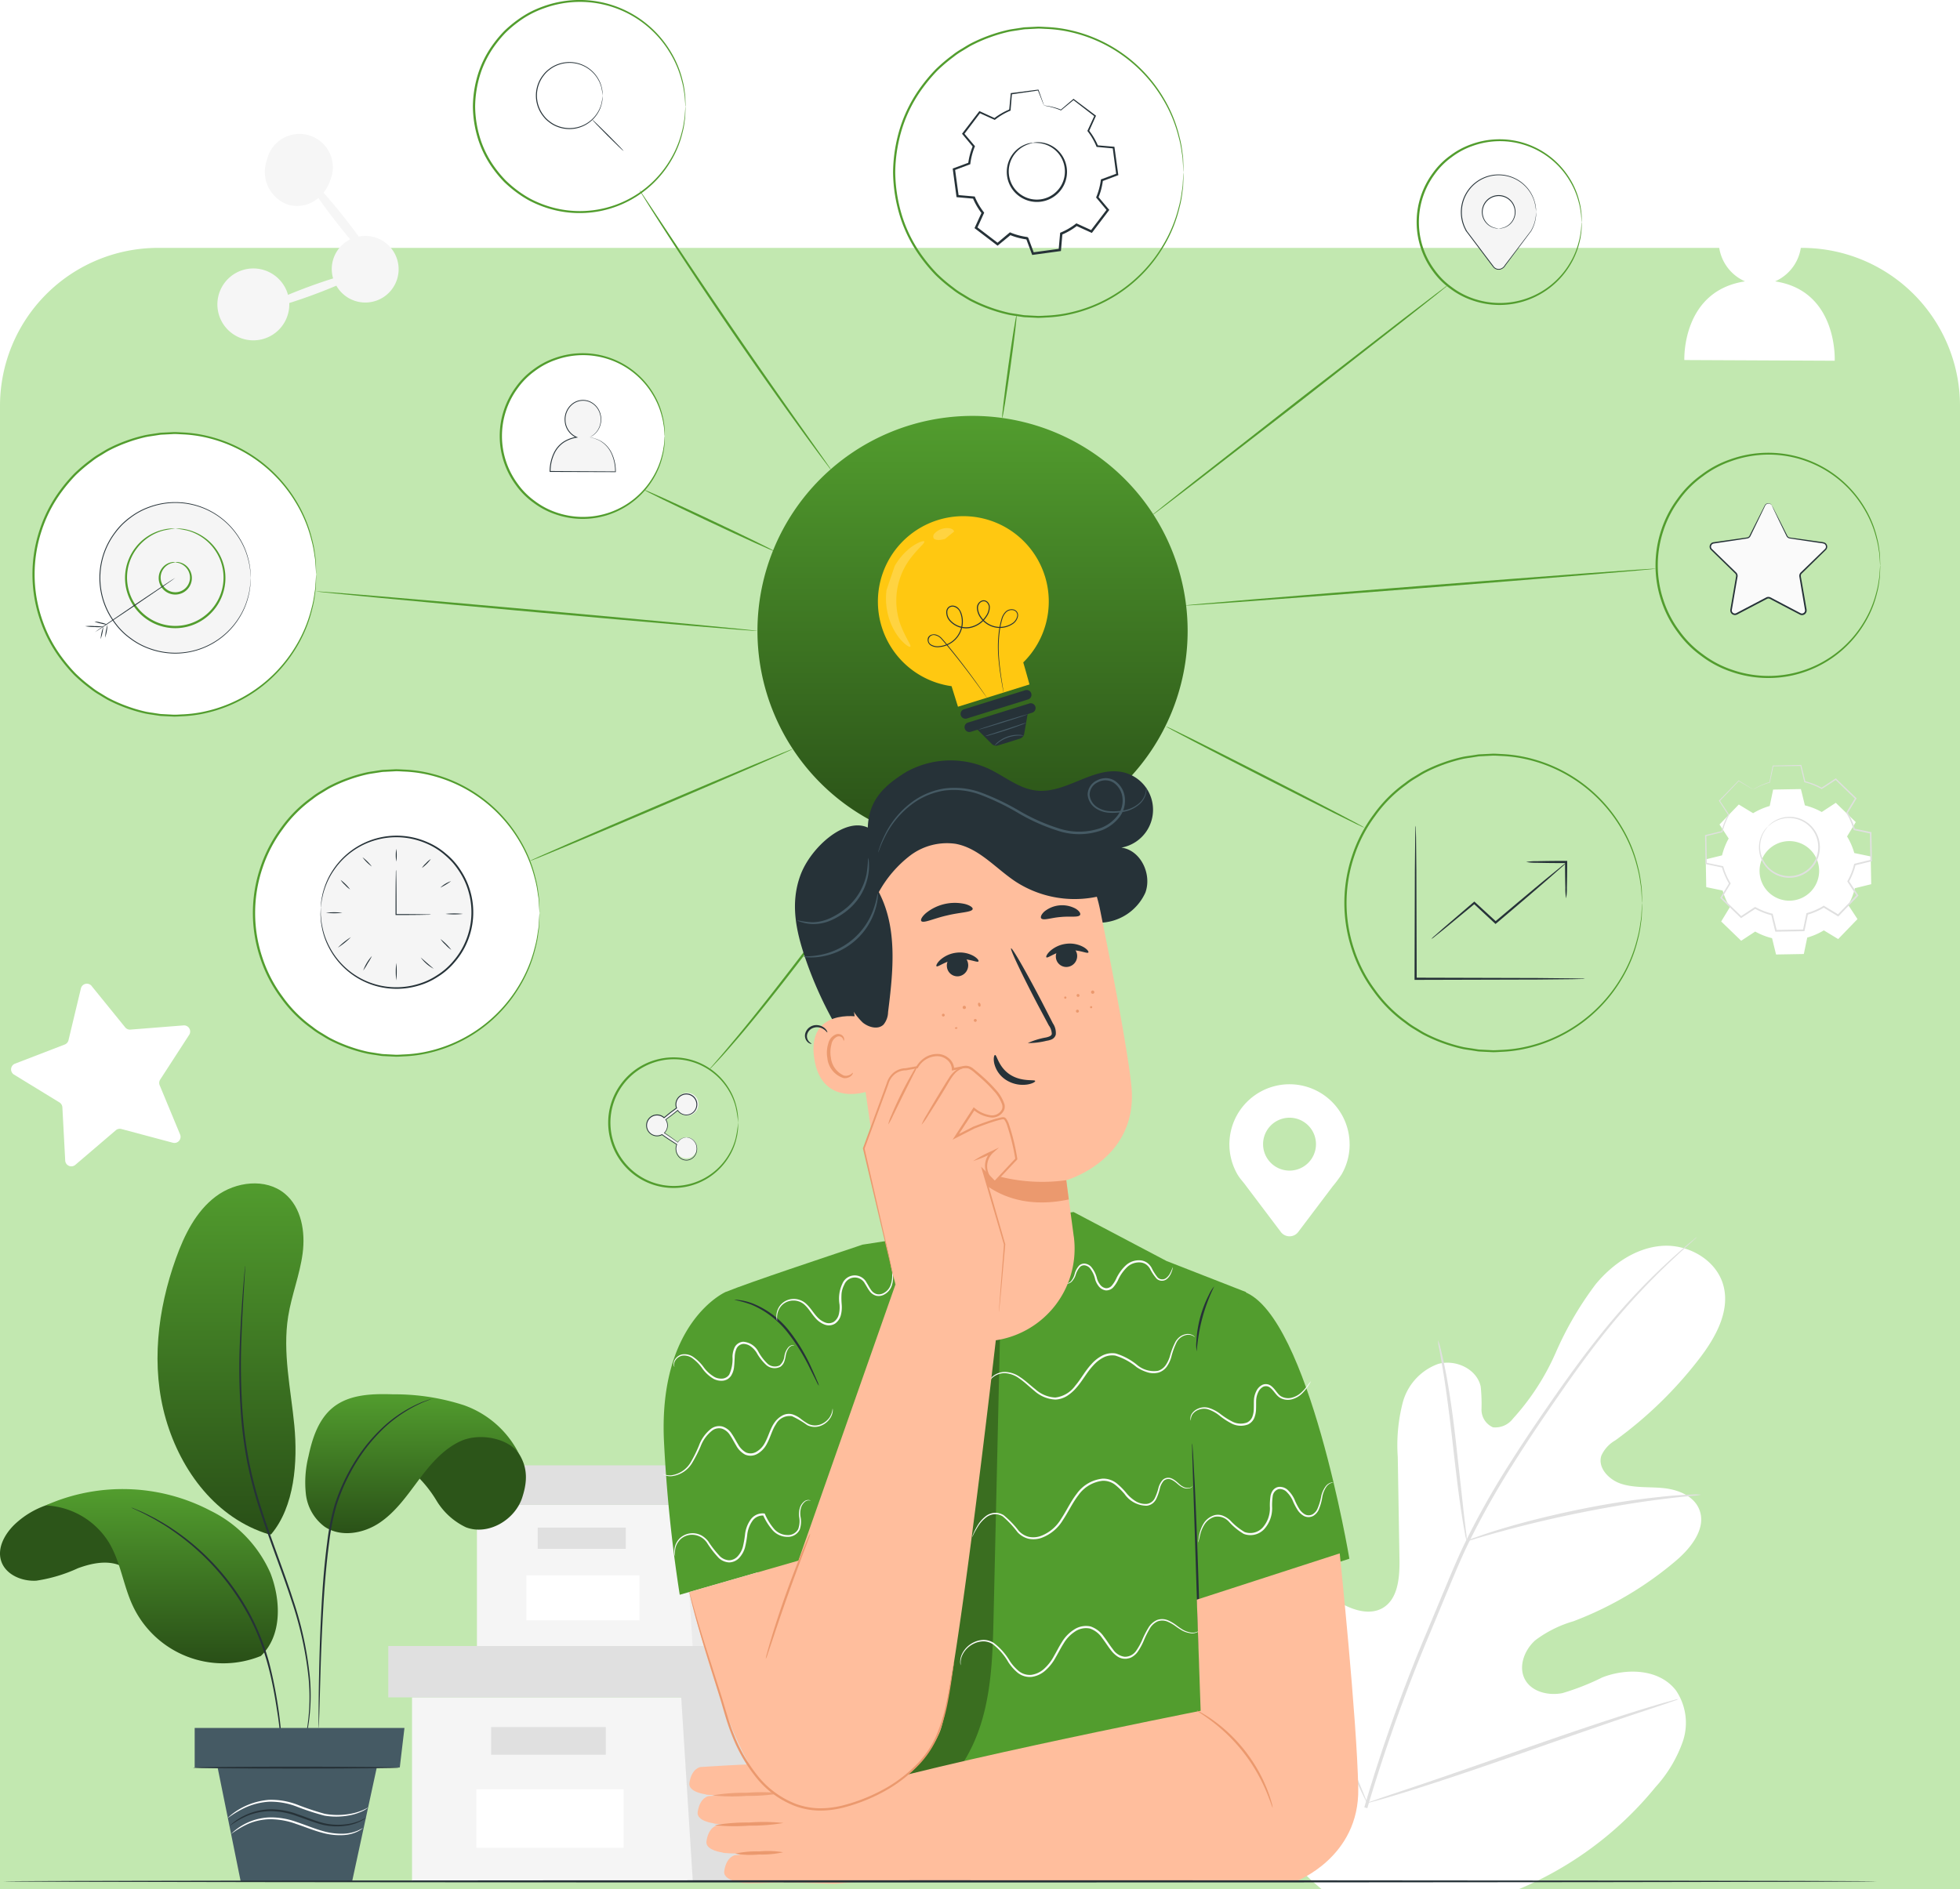 <svg xmlns="http://www.w3.org/2000/svg" xmlns:xlink="http://www.w3.org/1999/xlink" width="248" height="239.111" viewBox="0 0 248 239.111"><defs><clipPath id="a"><rect width="237.908" height="239.111" fill="none"/></clipPath><filter id="c" x="145.526" y="148.66" width="81.763" height="102.451" filterUnits="userSpaceOnUse"><feOffset dy="3" input="SourceAlpha"/><feGaussianBlur stdDeviation="3" result="d"/><feFlood flood-opacity="0.161"/><feComposite operator="in" in2="d"/><feComposite in="SourceGraphic"/></filter><filter id="e" x="204.118" y="15.854" width="37.032" height="38.8" filterUnits="userSpaceOnUse"><feOffset dy="3" input="SourceAlpha"/><feGaussianBlur stdDeviation="3" result="f"/><feFlood flood-opacity="0.161"/><feComposite operator="in" in2="f"/><feComposite in="SourceGraphic"/></filter><filter id="g" x="206.824" y="90.865" width="38.936" height="38.936" filterUnits="userSpaceOnUse"><feOffset dy="3" input="SourceAlpha"/><feGaussianBlur stdDeviation="3" result="h"/><feFlood flood-opacity="0.161"/><feComposite operator="in" in2="h"/><feComposite in="SourceGraphic"/></filter><filter id="i" x="19.212" y="7.981" width="40.185" height="43.755" filterUnits="userSpaceOnUse"><feOffset dy="3" input="SourceAlpha"/><feGaussianBlur stdDeviation="3" result="j"/><feFlood flood-opacity="0.161"/><feComposite operator="in" in2="j"/><feComposite in="SourceGraphic"/></filter><filter id="k" x="-7.602" y="115.495" width="40.666" height="41.114" filterUnits="userSpaceOnUse"><feOffset dy="3" input="SourceAlpha"/><feGaussianBlur stdDeviation="3" result="l"/><feFlood flood-opacity="0.161"/><feComposite operator="in" in2="l"/><feComposite in="SourceGraphic"/></filter><filter id="m" x="146.557" y="128.239" width="33.212" height="37.232" filterUnits="userSpaceOnUse"><feOffset dy="3" input="SourceAlpha"/><feGaussianBlur stdDeviation="3" result="n"/><feFlood flood-opacity="0.161"/><feComposite operator="in" in2="n"/><feComposite in="SourceGraphic"/></filter><linearGradient id="p" x1="0.5" x2="0.5" y2="1" gradientUnits="objectBoundingBox"><stop offset="0" stop-color="#529d2e"/><stop offset="1" stop-color="#294f17"/></linearGradient><clipPath id="q"><rect width="4.861" height="13.366" fill="none"/></clipPath><clipPath id="r"><rect width="2.642" height="1.507" fill="none"/></clipPath><clipPath id="t"><rect width="20.251" height="61.636" fill="none"/></clipPath><clipPath id="u"><rect width="8.717" height="0.483" fill="none"/></clipPath></defs><g transform="translate(-613 -5278.917)"><path d="M20,0H228a20,20,0,0,1,20,20V207.739a0,0,0,0,1,0,0H0a0,0,0,0,1,0,0V20A20,20,0,0,1,20,0Z" transform="translate(613 5310.289)" fill="#c2e8b0"/><g transform="translate(613 5278.917)"><g clip-path="url(#a)"><path d="M95.719,394.422v23.267H167.27V394.422Z" transform="translate(-43.585 -179.598)" fill="#f5f5f5"/><path d="M90.207,382.48v6.5h77.055v-6.5H90.207Z" transform="translate(-41.075 -174.16)" fill="#e0e0e0"/><path d="M159.689,412.251h36.026V388.984h2.5v-6.5H158.187v5.9Z" transform="translate(-72.03 -174.16)" fill="#e0e0e0"/><rect width="14.51" height="3.502" transform="translate(62.141 218.577)" fill="#e0e0e0"/><rect width="18.632" height="7.395" transform="translate(60.273 226.457)" fill="#fff"/><path d="M110.8,349.666v17.872h54.963V349.666Z" transform="translate(-50.453 -159.219)" fill="#f5f5f5"/><path d="M106.568,340.492v5h59.19v-5h-59.19Z" transform="translate(-48.525 -155.041)" fill="#e0e0e0"/><path d="M159.941,363.361h27.673V345.489h1.922v-5H158.788v4.534Z" transform="translate(-72.303 -155.041)" fill="#ebebeb"/><rect width="11.146" height="2.69" transform="translate(68.036 193.33)" fill="#e0e0e0"/><rect width="14.312" height="5.681" transform="translate(66.602 199.383)" fill="#fff"/><g clip-path="url(#a)"><g transform="matrix(1, 0, 0, 1, 0, 0)" filter="url(#c)"><path d="M298.311,366.8c-12.031-8.22-14.9-23.682-14.574-37.61.054-2.325-.226-4.772.858-6.823s3.65-3.471,5.741-2.513c1.734.795,2.507,2.795,3.49,4.445a13.592,13.592,0,0,0,5.5,5.15c1.488.752,3.324,1.2,4.777.382,1.993-1.127,2.2-3.9,2.162-6.211q-.108-6.462-.215-12.923a21.543,21.543,0,0,1,.626-6.873,7.172,7.172,0,0,1,4.456-4.895c2.193-.638,4.925.6,5.413,2.859a21.329,21.329,0,0,1,.1,2.877,2.431,2.431,0,0,0,1.446,2.274,2.8,2.8,0,0,0,2.528-1.087,30.747,30.747,0,0,0,5.431-8.388,42.639,42.639,0,0,1,5.057-8.65c2.138-2.569,5.112-4.616,8.42-4.839s6.857,1.785,7.727,5.026-.994,6.576-3.035,9.235a51.593,51.593,0,0,1-10.637,10.352,4.245,4.245,0,0,0-1.777,1.951c-.486,1.546.99,3.061,2.517,3.552,1.729.556,3.6.358,5.4.551s3.765.968,4.465,2.664c.971,2.353-.979,4.85-2.906,6.492a44.2,44.2,0,0,1-13,7.687,14.916,14.916,0,0,0-4.837,2.413c-1.359,1.21-2.164,3.3-1.32,4.914s2.978,2.12,4.756,1.771a30.855,30.855,0,0,0,5.052-1.99c3.164-1.232,7.268-1.056,9.332,1.669a7.314,7.314,0,0,1,.846,6.46,16.86,16.86,0,0,1-3.445,5.749,44.449,44.449,0,0,1-18.84,13.535c-7.342,2.631-14.163,3.394-21.514.792" transform="translate(-129.19 -129.3)" fill="#fff"/></g><path d="M316.948,359.628a207.041,207.041,0,0,1,7.99-22.385l2.4-5.76c.79-1.888,1.575-3.762,2.455-5.546a103.4,103.4,0,0,1,5.644-9.966c1.949-3.083,3.911-5.937,5.764-8.593s3.641-5.093,5.358-7.247a82.081,82.081,0,0,1,8.853-9.554c1.129-1.042,2.032-1.822,2.651-2.342l.707-.588a1.728,1.728,0,0,1,.251-.188,1.579,1.579,0,0,1-.222.222l-.68.619c-.6.541-1.484,1.34-2.6,2.4a86.838,86.838,0,0,0-8.73,9.621c-1.7,2.161-3.46,4.605-5.3,7.263s-3.788,5.52-5.723,8.6a104.718,104.718,0,0,0-5.6,9.938c-.873,1.776-1.648,3.633-2.439,5.527s-1.584,3.814-2.393,5.758a212.115,212.115,0,0,0-8.006,22.33" transform="translate(-144.321 -130.893)" fill="#e0e0e0"/><path d="M337.7,336.84a4.726,4.726,0,0,1-.236-.984c-.129-.638-.283-1.565-.458-2.715-.351-2.3-.727-5.488-1.128-9.007s-.822-6.7-1.206-8.983c-.19-1.144-.351-2.068-.472-2.705a4.585,4.585,0,0,1-.139-1,4.6,4.6,0,0,1,.3.966c.17.627.379,1.546.606,2.686.462,2.281.932,5.463,1.333,8.987.387,3.473.737,6.615,1,9.016.127,1.084.236,2,.323,2.73a4.6,4.6,0,0,1,.072,1.01" transform="translate(-152.108 -141.814)" fill="#e0e0e0"/><path d="M370.407,347.287a6.433,6.433,0,0,1-1.184.154c-.762.076-1.865.18-3.223.352-2.719.322-6.46.9-10.558,1.715s-7.776,1.728-10.417,2.458c-1.323.356-2.387.673-3.123.887a6.419,6.419,0,0,1-1.157.3,6.35,6.35,0,0,1,1.106-.456c.722-.264,1.775-.625,3.091-1.021,2.627-.807,6.306-1.761,10.417-2.588a104.931,104.931,0,0,1,10.608-1.595c1.367-.133,2.477-.192,3.245-.216a6.3,6.3,0,0,1,1.194.013" transform="translate(-155.157 -158.124)" fill="#e0e0e0"/><path d="M304.767,387.35a1.515,1.515,0,0,1-.208-.36l-.52-1.07c-.447-.931-1.058-2.3-1.792-3.99-1.469-3.39-3.351-8.136-5.357-13.4s-3.843-10.024-5.239-13.44l-1.666-4.041-.447-1.1a.21.21,0,1,1,.078-.035l.519,1.069c.447.931,1.059,2.3,1.792,3.991,1.469,3.389,3.351,8.135,5.358,13.4s3.842,10.022,5.238,13.438c.685,1.66,1.247,3.026,1.666,4.04.179.441.326.8.447,1.1a1.537,1.537,0,0,1,.13.4" transform="translate(-131.78 -159.165)" fill="#e0e0e0"/><path d="M356.967,394.828a1.605,1.605,0,0,1-.391.166l-1.143.4L351.22,396.8c-3.559,1.2-8.455,2.9-13.862,4.8s-10.326,3.558-13.91,4.68c-1.792.562-3.247,1-4.258,1.284l-1.167.319a1.523,1.523,0,0,1-.415.083,1.62,1.62,0,0,1,.39-.166l1.143-.4,4.214-1.414c3.559-1.194,8.455-2.9,13.864-4.8s10.323-3.558,13.908-4.679c1.792-.562,3.246-1,4.258-1.284l1.167-.32a1.543,1.543,0,0,1,.415-.083" transform="translate(-144.621 -179.781)" fill="#e0e0e0"/><g transform="matrix(1, 0, 0, 1, 0, 0)" filter="url(#e)"><path d="M402.775,50.88a5.574,5.574,0,0,0,3.321-5.157,5.239,5.239,0,1,0-10.456-.048,5.566,5.566,0,0,0,3.332,5.205c-8.046,1.212-7.681,9.956-7.681,9.956l19.025.088s.434-8.839-7.541-10.043" transform="translate(-178.17 -18.27)" fill="#fff"/></g><g transform="matrix(1, 0, 0, 1, 0, 0)" filter="url(#g)"><path d="M402.253,180.9a8.6,8.6,0,0,1,2.1-.913l.433-2.079,3.514-.062.505,2.063a8.6,8.6,0,0,1,2.132.839l1.776-1.164,2.528,2.441-1.1,1.815a8.6,8.6,0,0,1,.913,2.1l2.079.432.062,3.514-2.063.506a8.625,8.625,0,0,1-.838,2.131l1.163,1.776-2.441,2.528-1.815-1.1a8.62,8.62,0,0,1-2.1.913l-.432,2.079-3.514.062-.506-2.063a8.609,8.609,0,0,1-2.132-.839l-1.776,1.164-2.528-2.441,1.1-1.815a8.6,8.6,0,0,1-.913-2.1l-2.079-.432-.062-3.514,2.063-.506a8.63,8.63,0,0,1,.838-2.132L398,182.327l2.441-2.528Zm1.873,4.681a3.77,3.77,0,1,0,5.33-.094,3.77,3.77,0,0,0-5.33.094" transform="translate(-180.43 -80.98)" fill="#fff"/></g><path d="M409.763,191.028a2.852,2.852,0,0,1,.7-.616,3.754,3.754,0,0,1,2.459-.582,3.8,3.8,0,0,1,1.672.594,3.858,3.858,0,0,1,1.352,1.523,3.869,3.869,0,0,1,.364,2.218,3.845,3.845,0,0,1-3.182,3.3,3.854,3.854,0,0,1-2.23-.286,3.854,3.854,0,0,1-1.57-1.3,3.793,3.793,0,0,1-.652-1.65,3.754,3.754,0,0,1,.495-2.478,2.857,2.857,0,0,1,.591-.723c.02.017-.228.247-.518.765a3.759,3.759,0,0,0-.417,2.413,3.683,3.683,0,0,0,2.152,2.788,3.677,3.677,0,0,0,2.114.259,3.653,3.653,0,0,0,3.008-3.116,3.687,3.687,0,0,0-.333-2.1,3.681,3.681,0,0,0-2.862-2.053,3.758,3.758,0,0,0-2.4.5c-.507.309-.728.564-.746.545" transform="translate(-186.072 -86.428)" fill="#e0e0e0"/><path d="M402.188,180.845a.885.885,0,0,1-.117-.062l-.348-.2-1.368-.808.042-.005-2.426,2.542.007-.068,1.171,1.771.021.032-.019.034a8.579,8.579,0,0,0-.825,2.118l-.01.041-.042.01-2.062.512.058-.076c.022,1.106.045,2.28.07,3.513l-.068-.082,2.08.429.053.011.015.052a8.535,8.535,0,0,0,.907,2.077l.029.048-.029.048-1.1,1.816-.015-.119,2.531,2.437-.125-.011,1.775-1.166.052-.034.054.03a8.563,8.563,0,0,0,2.107.827l.062.015.015.062c.159.646.332,1.351.507,2.063l-.105-.081,3.514-.063-.1.085.432-2.079.013-.064.063-.018a8.5,8.5,0,0,0,2.073-.9h0l.057-.033.055.034,1.815,1.1-.133.017,2.441-2.527-.013.133-1.163-1.776-.035-.054.032-.056a8.513,8.513,0,0,0,.83-2.105l.015-.062.062-.015,2.063-.5-.078.1q-.029-1.8-.058-3.514l.08.1-2.079-.436-.058-.012-.016-.056a8.514,8.514,0,0,0-.9-2.079l-.029-.048.029-.048,1.1-1.813.015.111-2.523-2.446.1.01-1.778,1.16-.04.026-.04-.023a8.592,8.592,0,0,0-2.111-.838l-.042-.01-.01-.041-.5-2.065.063.049-3.514.046.046-.038c-.178.83-.324,1.51-.446,2.077l0,.021-.02.005a8.934,8.934,0,0,0-1.607.618l-.377.2a.94.94,0,0,1-.126.064,1.075,1.075,0,0,1,.117-.08c.081-.05.2-.124.37-.214a8.327,8.327,0,0,1,1.6-.654l-.025.026c.115-.568.252-1.251.419-2.082l.008-.038h.039l3.513-.077h.051l.013.05.513,2.061-.052-.052a8.7,8.7,0,0,1,2.152.84l-.08,0,1.773-1.168.055-.036.048.046,2.533,2.435.052.05-.037.062-1.1,1.817v-.1a8.71,8.71,0,0,1,.926,2.124l-.073-.069,2.08.43.078.016,0,.08q.032,1.713.065,3.513l0,.082-.08.02-2.062.508.076-.077a8.711,8.711,0,0,1-.847,2.158l0-.11,1.164,1.776.047.071-.059.062-2.44,2.529-.06.062-.074-.045-1.815-1.1h.109a8.728,8.728,0,0,1-2.125.923l.076-.082-.433,2.079-.017.084-.086,0-3.514.06-.084,0-.02-.082c-.174-.712-.346-1.417-.5-2.063l.077.076a8.724,8.724,0,0,1-2.157-.85l.106,0-1.777,1.162-.067.044-.058-.056-2.525-2.444-.056-.053.04-.066,1.1-1.814v.1a8.743,8.743,0,0,1-.919-2.125l.068.063-2.079-.437-.066-.014V190.2c-.019-1.233-.037-2.407-.053-3.514v-.062l.059-.015,2.065-.5-.052.052a8.692,8.692,0,0,1,.852-2.145l0,.066-1.157-1.78-.024-.037.031-.031,2.455-2.514.02-.02.023.015,1.338.832.344.218a.955.955,0,0,1,.117.08" transform="translate(-180.369 -80.927)" fill="#e0e0e0"/><g transform="matrix(1, 0, 0, 1, 0, 0)" filter="url(#i)"><path d="M59.994,34.58a4.111,4.111,0,0,0,3.877-.836c.674.968,1.528,2.12,2.494,3.347q.8,1.013,1.535,1.892a4.194,4.194,0,0,0-2.16,4.944c-.909.284-1.936.63-3.035,1.033-.971.357-1.869.712-2.673,1.047a4.549,4.549,0,1,0,.16,1.034c.88-.277,1.862-.608,2.912-.995,1.125-.413,2.155-.824,3.044-1.2a4.215,4.215,0,1,0,2.839-6.216c-.514-.7-1.091-1.463-1.713-2.254-1-1.27-1.945-2.4-2.743-3.3a4.92,4.92,0,0,0,.85-1.6A4.221,4.221,0,1,0,57.36,28.95a4.4,4.4,0,0,0,2.634,5.63" transform="translate(-23.59 -11.69)" fill="#f6f6f6"/></g><g transform="matrix(1, 0, 0, 1, 0, 0)" filter="url(#k)"><path d="M12.761,223.356l4.249,5.236a.775.775,0,0,0,.663.285l6.722-.532a.776.776,0,0,1,.712,1.195L21.44,235.2a.776.776,0,0,0-.066.719l2.583,6.229a.776.776,0,0,1-.917,1.047l-6.515-1.739a.775.775,0,0,0-.7.16L10.7,245.995a.776.776,0,0,1-1.279-.548l-.359-6.734a.777.777,0,0,0-.369-.62l-5.75-3.521a.775.775,0,0,1,.126-1.385l6.292-2.423a.777.777,0,0,0,.475-.543l1.572-6.558a.776.776,0,0,1,1.357-.308" transform="translate(-1.17 -101.57)" fill="#fff"/></g><g transform="matrix(1, 0, 0, 1, 0, 0)" filter="url(#m)"><path d="M300.818,254.073a7.606,7.606,0,1,0-14.162,3.843h0l.022.028c.291.492.657.843,1.026,1.359l4.416,5.85a1.374,1.374,0,0,0,2.192,0l4.343-5.754a16.438,16.438,0,0,0,1.1-1.464l.016-.021h0a7.556,7.556,0,0,0,1.05-3.843m-7.606,3.311a3.347,3.347,0,1,1,3.347-3.347,3.348,3.348,0,0,1-3.347,3.347" transform="translate(-130.05 -112.23)" fill="#fff"/></g></g><g clip-path="url(#a)"><path d="M188.181,193.195a1.936,1.936,0,0,1-.2.332l-.623.919c-.547.794-1.349,1.936-2.351,3.337-2,2.8-4.81,6.652-8,10.837s-6.161,7.91-8.4,10.533c-1.126,1.306-2.04,2.361-2.706,3.058l-.763.807a2.045,2.045,0,0,1-.28.268,1.939,1.939,0,0,1,.237-.307l.723-.842c.641-.72,1.529-1.793,2.635-3.113,2.2-2.653,5.143-6.392,8.327-10.577s6.016-8.009,8.06-10.783l2.424-3.284.667-.887a2.019,2.019,0,0,1,.247-.3" transform="translate(-75.068 -87.97)" fill="#529d2e"/><path d="M234.632,73.249c.078.011-.266,2.93-.767,6.518s-.971,6.491-1.049,6.48.266-2.929.768-6.519.971-6.49,1.048-6.479" transform="translate(-106.007 -33.354)" fill="#529d2e"/><path d="M305.076,66.3a3.1,3.1,0,0,1-.363.319l-1.073.869-3.977,3.151-13.18,10.308L273.251,91.189l-4.03,3.078-1.1.826a3.086,3.086,0,0,1-.4.273,3.023,3.023,0,0,1,.362-.318l1.072-.868,3.975-3.15,13.185-10.312,13.232-10.243,4.029-3.078,1.1-.825a3.071,3.071,0,0,1,.4-.272" transform="translate(-121.905 -30.189)" fill="#529d2e"/><path d="M334.84,132.137c.006.078-13.341,1.186-29.807,2.474S275.206,136.88,275.2,136.8s13.338-1.186,29.81-2.474,29.824-2.269,29.83-2.191" transform="translate(-125.311 -60.166)" fill="#529d2e"/><path d="M295.971,181.605c-.035.07-5.7-2.748-12.641-6.292s-12.548-6.476-12.513-6.546,5.694,2.747,12.642,6.293,12.547,6.475,12.512,6.545" transform="translate(-123.315 -76.847)" fill="#529d2e"/><path d="M172.795,79.568a2.518,2.518,0,0,1-.279-.336l-.756-1c-.652-.867-1.584-2.131-2.724-3.7-2.282-3.138-5.387-7.508-8.732-12.392s-6.3-9.363-8.4-12.625c-1.051-1.631-1.893-2.956-2.465-3.878l-.654-1.064a2.45,2.45,0,0,1-.211-.382,2.582,2.582,0,0,1,.26.351l.7,1.036,2.54,3.828c2.143,3.233,5.12,7.689,8.464,12.573s6.422,9.269,8.662,12.436l2.65,3.752.713,1.026a2.511,2.511,0,0,1,.233.369" transform="translate(-67.652 -20.125)" fill="#529d2e"/><path d="M166.1,121.573c-.033.071-3.742-1.606-8.282-3.746s-8.2-3.931-8.162-4,3.741,1.606,8.283,3.746,8.194,3.931,8.161,4" transform="translate(-68.145 -51.829)" fill="#529d2e"/><path d="M129.293,142.421c-.007.078-12.512-.979-27.928-2.362s-27.912-2.566-27.9-2.644,12.51.979,27.93,2.362,27.909,2.566,27.9,2.644" transform="translate(-33.45 -62.569)" fill="#529d2e"/><path d="M156.353,174.039c.03.072-7.394,3.3-16.58,7.218s-16.663,7.029-16.694,6.957,7.392-3.3,16.582-7.219,16.661-7.029,16.692-6.957" transform="translate(-56.043 -79.247)" fill="#529d2e"/><path d="M230.4,123.856a27.215,27.215,0,1,1-27.215-27.215A27.215,27.215,0,0,1,230.4,123.856" transform="translate(-80.128 -44.005)" fill="url(#p)"/><path d="M225.075,127.533a10.81,10.81,0,1,0-11.81,13.922l.811,2.6,9.046-2.818s-.4-1.479-.786-2.789a10.807,10.807,0,0,0,2.74-10.92" transform="translate(-92.863 -54.612)" fill="#ffc811"/><path d="M225.094,151.117s-.012-.044-.029-.131-.042-.22-.074-.385c-.062-.339-.154-.84-.255-1.487s-.215-1.442-.289-2.371a16.025,16.025,0,0,1,.042-3.164,10.244,10.244,0,0,1,.368-1.809,1.991,1.991,0,0,1,.508-.853,1.116,1.116,0,0,1,.99-.273.737.737,0,0,1,.454.307.757.757,0,0,1,.122.543,1.541,1.541,0,0,1-.583.936,2.958,2.958,0,0,1-2.193.516,2.994,2.994,0,0,1-1.993-1.268,2.262,2.262,0,0,1-.432-1.172.972.972,0,0,1,.715-1.01.7.7,0,0,1,.638.2.979.979,0,0,1,.282.611,2.115,2.115,0,0,1-.406,1.252,3.227,3.227,0,0,1-2.188,1.448,2.811,2.811,0,0,1-2.459-.867,1.631,1.631,0,0,1-.459-1.228.826.826,0,0,1,.31-.6.81.81,0,0,1,.654-.139,1.078,1.078,0,0,1,.577.317,1.686,1.686,0,0,1,.343.546,3.1,3.1,0,0,1,.21,1.228,3.218,3.218,0,0,1-.916,2.184,3.281,3.281,0,0,1-2.044.959,1.717,1.717,0,0,1-1.083-.2.837.837,0,0,1-.367-.976.706.706,0,0,1,.393-.371,1.02,1.02,0,0,1,.522-.058,1.565,1.565,0,0,1,.852.511c.434.479.812.958,1.184,1.412,1.473,1.824,2.593,3.355,3.355,4.42.381.533.67.952.865,1.236l.219.325c.048.074.071.114.071.114s-.029-.035-.082-.106l-.23-.318-.885-1.221c-.775-1.056-1.905-2.578-3.386-4.392-.373-.449-.758-.932-1.185-1.4a1.466,1.466,0,0,0-.794-.477.648.648,0,0,0-.471,1.2,1.6,1.6,0,0,0,1.011.182,3.159,3.159,0,0,0,1.967-.929,3.1,3.1,0,0,0,.876-2.1,2.991,2.991,0,0,0-.2-1.176,1.175,1.175,0,0,0-.824-.784.681.681,0,0,0-.551.116.7.7,0,0,0-.259.506,1.5,1.5,0,0,0,.426,1.127,2.68,2.68,0,0,0,2.342.823,3.094,3.094,0,0,0,2.1-1.388,2,2,0,0,0,.387-1.168.85.85,0,0,0-.242-.529.567.567,0,0,0-.521-.166.758.758,0,0,0-.461.325.933.933,0,0,0-.15.554,2.146,2.146,0,0,0,.408,1.1,2.874,2.874,0,0,0,1.908,1.219,2.844,2.844,0,0,0,2.1-.487,1.427,1.427,0,0,0,.544-.859.638.638,0,0,0-.489-.728,1.007,1.007,0,0,0-.892.245,1.892,1.892,0,0,0-.483.808,10.212,10.212,0,0,0-.371,1.787,16.174,16.174,0,0,0-.062,3.147c.066.927.173,1.721.266,2.369s.177,1.144.231,1.49c.026.167.046.3.06.388s.016.133.016.133" transform="translate(-98.12 -63.512)" fill="#263238"/><path d="M231.68,161.529l-7.767,2.419a.611.611,0,0,1-.363-1.166l7.767-2.419a.61.61,0,1,1,.363,1.166" transform="translate(-101.597 -73.008)" fill="#263238"/><path d="M232.275,163.439l-7.767,2.419a.61.61,0,0,0,.363,1.166l.853-.265,1.8,1.8a.784.784,0,0,0,.788.194l2.775-.864a.785.785,0,0,0,.54-.615l.431-2.488.579-.181a.61.61,0,1,0-.363-1.166" transform="translate(-102.033 -74.408)" fill="#263238"/><g transform="translate(112.102 68.493)" opacity="0.2"><g clip-path="url(#q)"><path d="M206.931,128.886a7.952,7.952,0,0,1,1.639-2.017,5.73,5.73,0,0,1,1.447-.958c.378-.163.612-.194.657-.117.1.173-.593.694-1.428,1.727a8.89,8.89,0,0,0-1.273,9.54c.535,1.216,1.07,1.9.925,2.041-.063.063-.28-.029-.6-.285a5.734,5.734,0,0,1-1.145-1.3,7.946,7.946,0,0,1-1.053-2.377,8.418,8.418,0,0,1-.207-3.208" transform="translate(-205.822 -125.754)" fill="#fff"/></g></g><g transform="translate(118.075 66.833)" opacity="0.2"><g clip-path="url(#r)"><path d="M218.288,124.078c-.656.2-1.289.2-1.464-.127a.561.561,0,0,1,.174-.6,2.169,2.169,0,0,1,1.953-.6c.28.072.457.219.48.4" transform="translate(-216.788 -122.707)" fill="#fff"/></g></g><path d="M234.729,170.843c0,.022-.227-.007-.586,0a4.518,4.518,0,0,0-2.6.893,5.7,5.7,0,0,1-.463.358,1.677,1.677,0,0,1,.4-.431,3.962,3.962,0,0,1,2.658-.913,1.66,1.66,0,0,1,.585.092" transform="translate(-105.222 -77.749)" fill="#455a64"/><path d="M233.531,165.971c.011.035-1.384.5-3.116,1.04s-3.145.948-3.156.913,1.384-.5,3.117-1.04,3.145-.948,3.156-.913" transform="translate(-103.481 -75.573)" fill="#455a64"/><path d="M234.05,167.94a4.572,4.572,0,0,1-.741.316c-.464.178-1.111.408-1.831.644s-1.379.431-1.858.563a4.556,4.556,0,0,1-.784.182,5.128,5.128,0,0,1,.757-.272l1.844-.6,1.841-.606a5.086,5.086,0,0,1,.772-.228" transform="translate(-104.199 -76.47)" fill="#455a64"/><path d="M136.761,13.483a1.233,1.233,0,0,1-.026-.216c-.011-.157-.027-.367-.046-.635q-.014-.211-.031-.467c-.019-.171-.057-.356-.087-.558a9.739,9.739,0,0,0-.283-1.377A12.757,12.757,0,0,0,134.8,6.693a13.261,13.261,0,0,0-15.929-5.65,12.191,12.191,0,0,0-3.35,1.8,14.984,14.984,0,0,0-1.5,1.277,14.982,14.982,0,0,0-1.3,1.535,12.809,12.809,0,0,0-1.892,3.647,14.144,14.144,0,0,0-.683,4.175,14.157,14.157,0,0,0,.682,4.178,12.836,12.836,0,0,0,1.892,3.648,15.057,15.057,0,0,0,1.3,1.535,14.92,14.92,0,0,0,1.5,1.278,13.824,13.824,0,0,0,1.624,1.044,13.837,13.837,0,0,0,1.727.76,13.3,13.3,0,0,0,15.93-5.651,12.774,12.774,0,0,0,1.487-3.538,9.818,9.818,0,0,0,.283-1.377c.03-.2.068-.387.087-.558s.021-.326.031-.467c.019-.268.034-.478.046-.635a1.233,1.233,0,0,1,.026-.216,1.213,1.213,0,0,1,0,.217c0,.157-.01.368-.018.637q-.007.212-.017.47c-.014.173-.047.359-.074.563a9.4,9.4,0,0,1-.259,1.392,12.667,12.667,0,0,1-1.457,3.592,13.463,13.463,0,0,1-9.063,6.384,13.513,13.513,0,0,1-7.092-.569,14.063,14.063,0,0,1-1.764-.771,14.049,14.049,0,0,1-1.659-1.061,15.252,15.252,0,0,1-1.535-1.3,15.227,15.227,0,0,1-1.326-1.565,13.084,13.084,0,0,1-1.936-3.724,14.408,14.408,0,0,1-.7-4.266,14.4,14.4,0,0,1,.7-4.265A13.075,13.075,0,0,1,112.5,5.494a15.161,15.161,0,0,1,1.326-1.564,15.11,15.11,0,0,1,1.534-1.3,14.092,14.092,0,0,1,1.658-1.062A14.175,14.175,0,0,1,118.783.8a13.517,13.517,0,0,1,7.091-.569,13.461,13.461,0,0,1,9.063,6.383A12.648,12.648,0,0,1,136.4,10.2a9.477,9.477,0,0,1,.259,1.392c.027.2.06.391.074.563s.012.328.017.47c.008.269.014.48.018.638a1.213,1.213,0,0,1,0,.217" transform="translate(-50.027 0)" fill="#529d2e"/><path d="M132.93,18.644a6.617,6.617,0,0,0-.155-1.016,4.014,4.014,0,0,0-.467-1.1,4.14,4.14,0,0,0-4.971-1.757,3.885,3.885,0,0,0-1.044.563,4.734,4.734,0,0,0-.468.4,4.681,4.681,0,0,0-.4.478,4.107,4.107,0,0,0,0,4.875,3.785,3.785,0,0,0,.871.877,3.877,3.877,0,0,0,1.044.563,4.151,4.151,0,0,0,4.971-1.757,4.021,4.021,0,0,0,.467-1.1,6.617,6.617,0,0,0,.155-1.016.27.27,0,0,1,0,.068c0,.052,0,.118,0,.2a1.888,1.888,0,0,1-.027.324,3,3,0,0,1-.08.437,3.956,3.956,0,0,1-.454,1.128,4.223,4.223,0,0,1-2.843,2.009,4.249,4.249,0,0,1-2.229-.177,3.974,3.974,0,0,1-1.076-.576,4.729,4.729,0,0,1-.483-.408,4.838,4.838,0,0,1-.417-.492,4.223,4.223,0,0,1,0-5.024,4.779,4.779,0,0,1,.417-.492,4.866,4.866,0,0,1,.483-.409,4,4,0,0,1,1.076-.575,4.247,4.247,0,0,1,2.229-.177,4.221,4.221,0,0,1,2.844,2.009,3.956,3.956,0,0,1,.454,1.128,3,3,0,0,1,.08.437,1.888,1.888,0,0,1,.027.324c0,.082,0,.147,0,.2a.27.27,0,0,1,0,.068" transform="translate(-56.687 -6.56)" fill="#263238"/><path d="M137.562,27.786c.025-.025.937.847,2.038,1.948s1.972,2.013,1.947,2.038-.937-.846-2.038-1.947-1.972-2.013-1.947-2.038" transform="translate(-62.638 -12.652)" fill="#263238"/><path d="M43.552,118.5a17.888,17.888,0,1,1-17.888-17.888A17.888,17.888,0,0,1,43.552,118.5" transform="translate(-3.541 -45.815)" fill="#fff"/><path d="M43.434,118.408s-.015-.1-.029-.29l-.057-.849q-.017-.281-.039-.625c-.025-.229-.074-.477-.114-.747a12.922,12.922,0,0,0-.374-1.844,17.063,17.063,0,0,0-1.983-4.74,17.868,17.868,0,0,0-12.012-8.361,16.562,16.562,0,0,0-2.246-.259c-.383-.013-.769-.051-1.158-.044l-1.175.061c-.2.014-.4.013-.593.039l-.593.091c-.395.066-.8.112-1.194.194a18.832,18.832,0,0,0-2.368.7,18.457,18.457,0,0,0-2.315,1.018c-.375.2-.734.441-1.106.661a9.042,9.042,0,0,0-1.071.739,19.9,19.9,0,0,0-2.014,1.712,20.1,20.1,0,0,0-1.739,2.057,17.184,17.184,0,0,0-2.537,4.889,17.595,17.595,0,0,0,0,11.2,17.176,17.176,0,0,0,2.537,4.89,20.053,20.053,0,0,0,1.739,2.058A20.038,20.038,0,0,0,15,132.667a9.091,9.091,0,0,0,1.071.739c.371.22.731.457,1.106.661a18.583,18.583,0,0,0,2.316,1.019,18.835,18.835,0,0,0,2.368.7c.4.082.8.129,1.195.194l.593.091c.2.026.4.025.593.039l1.176.061c.389.006.775-.031,1.158-.044a16.483,16.483,0,0,0,2.247-.259A17.867,17.867,0,0,0,40.838,127.5a17.068,17.068,0,0,0,1.983-4.74,12.99,12.99,0,0,0,.374-1.844c.041-.27.09-.517.114-.747s.027-.437.039-.625l.057-.849c.014-.191.029-.289.029-.289s0,.1,0,.29-.017.486-.029.852q-.011.283-.025.628c-.02.23-.065.48-.1.752a12.673,12.673,0,0,1-.351,1.859,16.955,16.955,0,0,1-1.954,4.794,17.988,17.988,0,0,1-12.1,8.512,16.819,16.819,0,0,1-2.276.27c-.388.014-.779.053-1.174.048l-1.192-.058c-.2-.014-.4-.012-.6-.038l-.6-.091c-.4-.065-.809-.112-1.212-.194a19.018,19.018,0,0,1-2.4-.7,18.728,18.728,0,0,1-2.352-1.029c-.381-.206-.746-.445-1.124-.668a9.254,9.254,0,0,1-1.089-.748,20.312,20.312,0,0,1-2.047-1.736,20.413,20.413,0,0,1-1.768-2.088,17.454,17.454,0,0,1-2.581-4.967,17.845,17.845,0,0,1,0-11.378,17.444,17.444,0,0,1,2.581-4.965,20.406,20.406,0,0,1,1.768-2.087,20.238,20.238,0,0,1,2.047-1.735,9.27,9.27,0,0,1,1.088-.748c.377-.223.743-.462,1.124-.668a18.8,18.8,0,0,1,2.352-1.029,19.04,19.04,0,0,1,2.4-.7c.4-.083.811-.129,1.212-.194l.6-.091c.2-.026.4-.024.6-.038l1.192-.058c.394-.005.786.033,1.174.048a16.722,16.722,0,0,1,2.276.27,17.985,17.985,0,0,1,12.1,8.511,16.964,16.964,0,0,1,1.954,4.794,12.751,12.751,0,0,1,.351,1.859c.036.272.081.521.1.752s.017.44.025.628c.012.366.022.649.029.852s0,.29,0,.29" transform="translate(-3.423 -45.718)" fill="#529d2e"/><path d="M42.28,126.295a9.539,9.539,0,1,1-9.539-9.539,9.539,9.539,0,0,1,9.539,9.539" transform="translate(-10.565 -53.164)" fill="#f5f5f5"/><path d="M42.233,126.263s-.019-.209-.042-.607a4.643,4.643,0,0,0-.08-.732,6.948,6.948,0,0,0-.2-.984,9.1,9.1,0,0,0-1.056-2.532,9.483,9.483,0,0,0-11.395-4.054,8.9,8.9,0,0,0-2.4,1.291,10.609,10.609,0,0,0-1.076.914,10.812,10.812,0,0,0-.929,1.1,9.436,9.436,0,0,0,0,11.21,8.657,8.657,0,0,0,2.005,2.014,8.911,8.911,0,0,0,2.4,1.291,9.529,9.529,0,0,0,4.984.414,9.54,9.54,0,0,0,6.411-4.469,9.108,9.108,0,0,0,1.056-2.531,6.879,6.879,0,0,0,.2-.985,4.63,4.63,0,0,0,.08-.731c.023-.4.042-.607.042-.607s0,.209-.019.608a4.569,4.569,0,0,1-.069.735,6.834,6.834,0,0,1-.188.99,9.05,9.05,0,0,1-1.044,2.553,9.55,9.55,0,0,1-11.485,4.121,9.013,9.013,0,0,1-2.43-1.3,8.784,8.784,0,0,1-2.03-2.035,9.539,9.539,0,0,1,0-11.341A8.768,8.768,0,0,1,27,118.557a9.009,9.009,0,0,1,2.429-1.3,9.61,9.61,0,0,1,5.036-.408,9.582,9.582,0,0,1,6.448,4.529,9.053,9.053,0,0,1,1.045,2.553,6.826,6.826,0,0,1,.188.991,4.569,4.569,0,0,1,.069.735c.016.4.019.608.019.608" transform="translate(-10.518 -53.133)" fill="#263238"/><path d="M35.41,122.819a4.864,4.864,0,0,1,1.534.142,6.292,6.292,0,0,1,4.7,4.917,6.33,6.33,0,0,1-.262,3.338,6.361,6.361,0,0,1-2.21,2.961,6.311,6.311,0,0,1-7.527,0,6.372,6.372,0,0,1-2.211-2.962,6.281,6.281,0,0,1,.944-6,6.21,6.21,0,0,1,3.5-2.259,4.864,4.864,0,0,1,1.534-.142,12.478,12.478,0,0,0-1.507.249,6.221,6.221,0,0,0-3.364,2.274,6.1,6.1,0,0,0-.857,5.784,6.129,6.129,0,0,0,2.13,2.827,6.055,6.055,0,0,0,7.2,0,6.135,6.135,0,0,0,2.129-2.827,6.1,6.1,0,0,0-.857-5.784,6.22,6.22,0,0,0-3.363-2.274,12.493,12.493,0,0,0-1.508-.249" transform="translate(-13.234 -55.919)" fill="#529d2e"/><path d="M38.961,130.618a.966.966,0,0,1,.5.009,1.97,1.97,0,0,1,1.155.712,2.066,2.066,0,0,1,.328,1.975,2.1,2.1,0,0,1-3.96,0,2.065,2.065,0,0,1,.329-1.975,1.971,1.971,0,0,1,1.155-.712.966.966,0,0,1,.5-.009c0,.026-.176.028-.469.115a1.982,1.982,0,0,0-1.023.727,1.856,1.856,0,1,0,2.984,0,1.981,1.981,0,0,0-1.022-.727c-.294-.088-.471-.09-.469-.115" transform="translate(-16.785 -59.466)" fill="#529d2e"/><path d="M22.056,141.144c3.3-2.3,6.868-4.576,10.163-6.874" transform="translate(-10.043 -61.139)" fill="#f5f5f5"/><path d="M32.218,134.27c.017.026-2.243,1.586-5.049,3.484s-5.1,3.416-5.113,3.39,2.243-1.585,5.05-3.484,5.1-3.416,5.113-3.39" transform="translate(-10.043 -61.139)" fill="#263238"/><path d="M22.142,145.574a6.193,6.193,0,0,1-1.179.014,6.2,6.2,0,0,1-1.174-.1,6.192,6.192,0,0,1,1.179-.014,6.2,6.2,0,0,1,1.174.1" transform="translate(-9.011 -66.235)" fill="#263238"/><path d="M23.368,147.182a5.869,5.869,0,0,1,.343-1.589,5.869,5.869,0,0,1-.343,1.589" transform="translate(-10.636 -66.295)" fill="#263238"/><path d="M24.424,146.787a6.326,6.326,0,0,1,.3-1.664,6.326,6.326,0,0,1-.3,1.664" transform="translate(-11.117 -66.081)" fill="#263238"/><path d="M21.949,144.416a3.068,3.068,0,0,1,.819.135,3.054,3.054,0,0,1,.792.245,3.069,3.069,0,0,1-.819-.135,3.054,3.054,0,0,1-.792-.245" transform="translate(-9.994 -65.756)" fill="#263238"/><path d="M137.089,92.654A10.369,10.369,0,1,1,126.72,82.285a10.369,10.369,0,0,1,10.369,10.369" transform="translate(-52.98 -37.468)" fill="#fff"/><path d="M136.971,92.562a.757.757,0,0,1-.023-.168c-.01-.126-.023-.288-.039-.491a5.176,5.176,0,0,0-.094-.794,7.623,7.623,0,0,0-.222-1.066,9.908,9.908,0,0,0-1.156-2.736,10.262,10.262,0,0,0-12.323-4.362,9.629,9.629,0,0,0-2.589,1.395,9.37,9.37,0,0,0-2.162,2.174,10.185,10.185,0,0,0,0,12.092,9.358,9.358,0,0,0,2.162,2.175,9.627,9.627,0,0,0,2.589,1.4,10.288,10.288,0,0,0,12.323-4.362,9.892,9.892,0,0,0,1.156-2.736,7.623,7.623,0,0,0,.222-1.066,5.162,5.162,0,0,0,.094-.793c.016-.2.029-.365.039-.491a.757.757,0,0,1,.023-.168.719.719,0,0,1,.006.168c0,.127-.007.29-.011.494a4.805,4.805,0,0,1-.068.8,7.277,7.277,0,0,1-.2,1.081,9.827,9.827,0,0,1-1.126,2.791,10.457,10.457,0,0,1-7.036,4.966,10.5,10.5,0,0,1-5.512-.44A9.84,9.84,0,0,1,120.364,101a9.609,9.609,0,0,1-2.225-2.227,10.441,10.441,0,0,1,0-12.422,9.609,9.609,0,0,1,2.225-2.227,9.85,9.85,0,0,1,2.661-1.423,10.5,10.5,0,0,1,5.512-.44,10.452,10.452,0,0,1,7.036,4.966,9.805,9.805,0,0,1,1.127,2.79,7.353,7.353,0,0,1,.2,1.081,4.8,4.8,0,0,1,.068.8c0,.2.008.368.011.495a.719.719,0,0,1-.006.168" transform="translate(-52.861 -37.376)" fill="#529d2e"/><path d="M132.787,97.7a2.423,2.423,0,0,0,1.444-2.242,2.277,2.277,0,1,0-4.545-.021,2.419,2.419,0,0,0,1.448,2.262c-3.5.527-3.338,4.327-3.338,4.327l8.269.038s.189-3.842-3.278-4.365" transform="translate(-58.191 -42.358)" fill="#f5f5f5"/><path d="M132.741,97.664a4.026,4.026,0,0,1,1.527.533,3.609,3.609,0,0,1,1.255,1.406,5.393,5.393,0,0,1,.539,2.429v.041h-.044l-8.269-.026h-.056v-.054a5.368,5.368,0,0,1,.517-2.339,3.566,3.566,0,0,1,1.2-1.411,4.316,4.316,0,0,1,1.671-.635l-.013.106a2.47,2.47,0,0,1-1.474-2.169,2.534,2.534,0,0,1,1.041-2.2,2.212,2.212,0,0,1,2.157-.219,2.407,2.407,0,0,1,1.275,1.4,2.6,2.6,0,0,1,.057,1.557,2.456,2.456,0,0,1-.568,1.023,2.26,2.26,0,0,1-.581.45,1.929,1.929,0,0,1-.233.1,2.546,2.546,0,0,0,.785-.581,2.44,2.44,0,0,0,.542-1.012A2.545,2.545,0,0,0,134,94.554a2.334,2.334,0,0,0-1.241-1.345,2.125,2.125,0,0,0-2.068.22,2.439,2.439,0,0,0-.992,2.112,2.364,2.364,0,0,0,1.412,2.072l.174.071-.187.035a4.207,4.207,0,0,0-1.623.618,3.45,3.45,0,0,0-1.161,1.368,5.278,5.278,0,0,0-.507,2.284l-.056-.054,8.269.051-.044.041a5.352,5.352,0,0,0-.514-2.393,3.591,3.591,0,0,0-1.219-1.4,3.114,3.114,0,0,0-.613-.312,2.4,2.4,0,0,0-.485-.161l-.4-.1" transform="translate(-58.145 -42.323)" fill="#263238"/><path d="M95.141,197.039a18.068,18.068,0,1,1-18.068-18.068,18.068,18.068,0,0,1,18.068,18.068" transform="translate(-26.868 -81.494)" fill="#fff"/><path d="M95.022,196.941s-.015-.1-.029-.292l-.057-.857q-.017-.284-.039-.631c-.025-.231-.075-.481-.115-.754a13.151,13.151,0,0,0-.378-1.863,17.241,17.241,0,0,0-2-4.788,18.049,18.049,0,0,0-12.133-8.446,16.732,16.732,0,0,0-2.27-.261c-.387-.013-.777-.051-1.17-.045l-1.187.062c-.2.014-.4.013-.6.039l-.6.092c-.4.066-.806.113-1.207.2a19.149,19.149,0,0,0-2.392.7,18.71,18.71,0,0,0-2.339,1.029c-.379.205-.742.444-1.117.667a9.163,9.163,0,0,0-1.082.746,16.406,16.406,0,0,0-3.79,3.808,17.357,17.357,0,0,0-2.563,4.939,17.772,17.772,0,0,0,0,11.314,17.371,17.371,0,0,0,2.563,4.941,16.416,16.416,0,0,0,3.791,3.809,9.057,9.057,0,0,0,1.082.746c.375.223.738.462,1.117.668a18.8,18.8,0,0,0,2.339,1.029,19.128,19.128,0,0,0,2.392.7c.4.083.808.13,1.207.2l.6.092c.2.027.4.025.6.039l1.188.062c.393.006.783-.032,1.17-.045a16.645,16.645,0,0,0,2.27-.262A18.049,18.049,0,0,0,92.4,206.126a17.219,17.219,0,0,0,2-4.788,13.074,13.074,0,0,0,.378-1.863c.041-.273.091-.523.115-.754s.027-.442.039-.631l.057-.857c.015-.193.029-.292.029-.292s0,.1,0,.293-.017.491-.029.86q-.011.286-.026.635c-.02.233-.065.484-.1.759a12.884,12.884,0,0,1-.354,1.878,17.139,17.139,0,0,1-1.974,4.842,18.165,18.165,0,0,1-12.225,8.6,16.975,16.975,0,0,1-2.3.273c-.392.015-.787.053-1.186.048l-1.2-.059c-.2-.014-.406-.012-.608-.038l-.607-.092c-.4-.066-.817-.113-1.224-.2a19.215,19.215,0,0,1-2.428-.707,18.95,18.95,0,0,1-2.376-1.04c-.385-.208-.754-.45-1.135-.675a9.461,9.461,0,0,1-1.1-.755,16.673,16.673,0,0,1-3.854-3.862,17.61,17.61,0,0,1-2.606-5.016,18.02,18.02,0,0,1,0-11.492,17.617,17.617,0,0,1,2.607-5.015,16.646,16.646,0,0,1,3.853-3.861,9.324,9.324,0,0,1,1.1-.755c.381-.225.75-.467,1.135-.675a18.985,18.985,0,0,1,2.376-1.039,19.2,19.2,0,0,1,2.428-.707c.407-.083.82-.13,1.225-.2l.607-.092c.2-.026.406-.025.608-.038l1.2-.059c.4,0,.794.034,1.186.048a16.888,16.888,0,0,1,2.3.273,18.163,18.163,0,0,1,12.226,8.6,17.122,17.122,0,0,1,1.974,4.843,12.884,12.884,0,0,1,.354,1.878c.037.275.082.526.1.759s.018.444.026.635c.013.37.022.656.029.861s0,.293,0,.293" transform="translate(-26.749 -81.396)" fill="#529d2e"/><path d="M74.492,203.318a9.6,9.6,0,1,1,8.952,10.21,9.6,9.6,0,0,1-8.952-10.21" transform="translate(-33.91 -88.494)" fill="#f5f5f5"/><path d="M74.474,203.249a.811.811,0,0,1,.009.156c0,.114,0,.265,0,.456v.336c.006.124.024.258.037.4a6.993,6.993,0,0,0,.139,1,9.166,9.166,0,0,0,.9,2.6A9.513,9.513,0,0,0,86.7,212.991a8.709,8.709,0,0,0,2.481-1.133,8.659,8.659,0,0,0,2.134-1.881,9.193,9.193,0,0,0,1.524-2.52,9.411,9.411,0,0,0,.393-5.976,9.2,9.2,0,0,0-1.182-2.7,10.787,10.787,0,0,0-.856-1.159,10.658,10.658,0,0,0-1.014-.985,8.726,8.726,0,0,0-2.312-1.449A9.539,9.539,0,0,0,76.2,198.482a9.172,9.172,0,0,0-1.232,2.461,6.991,6.991,0,0,0-.268.973c-.032.143-.068.273-.089.395s-.031.233-.044.333c-.027.19-.048.339-.064.452a.827.827,0,0,1-.029.154.8.8,0,0,1,.007-.156c.01-.114.025-.265.042-.455q.015-.153.034-.337c.018-.123.051-.255.079-.4a6.781,6.781,0,0,1,.25-.986,9.1,9.1,0,0,1,1.212-2.506,9.671,9.671,0,0,1,6.8-4.152,9.709,9.709,0,0,1,5.058.741,8.933,8.933,0,0,1,2.368,1.474,8.876,8.876,0,0,1,1.917,2.189,9.4,9.4,0,0,1,1.213,2.761,9.612,9.612,0,0,1-.4,6.118,9.392,9.392,0,0,1-1.563,2.577,8.906,8.906,0,0,1-2.186,1.92,8.93,8.93,0,0,1-2.54,1.152,9.71,9.71,0,0,1-5.111.073,9.666,9.666,0,0,1-6.194-5,9.084,9.084,0,0,1-.874-2.643,6.81,6.81,0,0,1-.119-1.01c-.009-.147-.024-.282-.026-.406s.007-.236.01-.338c.008-.192.014-.343.019-.458a.776.776,0,0,1,.014-.155" transform="translate(-33.892 -88.425)" fill="#263238"/><path d="M96.364,207.786a1.851,1.851,0,0,1-.339.022l-.933.019c-.792.011-1.9.019-3.14.02H91.89v-.062c0-.2,0-.41,0-.623,0-1.391.007-2.65.018-3.561.008-.44.015-.8.02-1.079a2.388,2.388,0,0,1,.025-.4,2.362,2.362,0,0,1,.024.4c.005.276.012.64.02,1.079.011.911.019,2.17.019,3.561,0,.213,0,.423,0,.623l-.062-.062c1.245,0,2.349.009,3.14.02l.933.019a1.979,1.979,0,0,1,.339.022" transform="translate(-41.841 -92.038)" fill="#263238"/><path d="M92.005,197.242a5.271,5.271,0,0,1,0,1.613,5.271,5.271,0,0,1,0-1.613" transform="translate(-41.866 -89.813)" fill="#263238"/><path d="M99.148,199.619a5.094,5.094,0,0,1-1.124,1.124,2.591,2.591,0,0,1,.518-.606,2.624,2.624,0,0,1,.606-.518" transform="translate(-44.634 -90.895)" fill="#263238"/><path d="M103.649,204.748a9.384,9.384,0,0,1-1.358.826,3.539,3.539,0,0,1,1.358-.826" transform="translate(-46.577 -93.229)" fill="#263238"/><path d="M105.7,212.312a9.776,9.776,0,0,1-2.2,0,9.772,9.772,0,0,1,2.2,0" transform="translate(-47.128 -96.647)" fill="#263238"/><path d="M77.8,212.043a8.717,8.717,0,0,1-2.077,0,8.719,8.719,0,0,1,2.077,0" transform="translate(-34.48 -96.524)" fill="#263238"/><path d="M80.14,217.762a9.059,9.059,0,0,1-1.648,1.327,9.061,9.061,0,0,1,1.648-1.327" transform="translate(-35.741 -99.156)" fill="#263238"/><path d="M85.48,222.146a7.115,7.115,0,0,1-.534.926,6.959,6.959,0,0,1-.567.906,5.5,5.5,0,0,1,1.1-1.832" transform="translate(-38.42 -101.153)" fill="#263238"/><path d="M92.005,225.961a9.774,9.774,0,0,1,0-2.2,9.774,9.774,0,0,1,0,2.2" transform="translate(-41.866 -101.888)" fill="#263238"/><path d="M99.384,223.91a4.742,4.742,0,0,1-1.646-1.435,171.146,171.146,0,0,0,1.646,1.435" transform="translate(-44.504 -101.302)" fill="#263238"/><path d="M103.7,219.565a3.792,3.792,0,0,1-.728-.64,3.85,3.85,0,0,1-.641-.728,7.6,7.6,0,0,1,1.369,1.368" transform="translate(-46.596 -99.354)" fill="#263238"/><path d="M80.329,205.662a2.911,2.911,0,0,1-.643-.555,2.947,2.947,0,0,1-.555-.643,5.815,5.815,0,0,1,1.2,1.2" transform="translate(-36.031 -93.101)" fill="#263238"/><path d="M85.39,200.375a5.58,5.58,0,0,1-1.176-1.17,5.581,5.581,0,0,1,1.176,1.17" transform="translate(-38.346 -90.706)" fill="#263238"/><path d="M157.724,253.948a13.835,13.835,0,0,0-.308-1.975,7.825,7.825,0,0,0-.911-2.144,8.084,8.084,0,0,0-2.059-2.276,8.022,8.022,0,0,0-7.6-1.133,8.04,8.04,0,0,0-3.718,2.8,7.974,7.974,0,0,0,0,9.466,8.042,8.042,0,0,0,3.718,2.8,8.069,8.069,0,0,0,9.658-3.41,7.789,7.789,0,0,0,.911-2.144,13.823,13.823,0,0,0,.308-1.975.448.448,0,0,1,.008.132c0,.1,0,.232-.005.388a3.7,3.7,0,0,1-.05.631,5.774,5.774,0,0,1-.153.851,7.7,7.7,0,0,1-.882,2.2,8.224,8.224,0,0,1-5.538,3.918,8.271,8.271,0,0,1-4.345-.344,8.273,8.273,0,0,1-3.853-2.877,8.23,8.23,0,0,1,0-9.795,8.271,8.271,0,0,1,3.853-2.877,8.274,8.274,0,0,1,4.344-.344,8.224,8.224,0,0,1,5.539,3.917,7.689,7.689,0,0,1,.882,2.2,5.716,5.716,0,0,1,.154.851,3.7,3.7,0,0,1,.05.63c0,.157,0,.285.005.389a.448.448,0,0,1-.008.132" transform="translate(-64.335 -111.873)" fill="#529d2e"/><path d="M155.241,259.706a1.294,1.294,0,0,0-1.084.619c-.294-.226-.66-.49-1.066-.767q-.336-.228-.641-.422a1.32,1.32,0,0,0,.178-1.688c.246-.172.521-.373.812-.6.257-.2.493-.391.7-.568a1.436,1.436,0,1,0-.147-.3c-.237.167-.5.36-.779.576-.3.23-.568.452-.8.65a1.322,1.322,0,1,0-.886,2.3,1.3,1.3,0,0,0,.626-.165c.221.162.466.336.728.514.42.285.812.534,1.136.728a1.543,1.543,0,0,0-.1.56,1.328,1.328,0,1,0,1.321-1.442" transform="translate(-68.396 -115.755)" fill="#f5f5f5"/><path d="M155.2,259.661a.973.973,0,0,1,.5.09,1.428,1.428,0,0,1,.837,1.111,1.563,1.563,0,0,1-.176,1.01,1.353,1.353,0,0,1-.977.694,1.317,1.317,0,0,1-1.243-.538,1.591,1.591,0,0,1-.2-1.5l.02.057c-.592-.376-1.233-.775-1.871-1.24l.055,0a1.359,1.359,0,0,1-1.352-.02,1.376,1.376,0,1,1,1.626-2.2h-.075l.779-.635.8-.595-.021.066a1.364,1.364,0,0,1,.07-1.109,1.38,1.38,0,1,1,.09,1.411l.069.009c-.526.438-1.038.819-1.52,1.165l.01-.058a1.362,1.362,0,0,1-.188,1.737l-.005-.054c.716.459,1.265.886,1.7,1.2l-.032.005a1.338,1.338,0,0,1,.767-.572.922.922,0,0,1,.335-.035,1.83,1.83,0,0,0-.328.058,1.331,1.331,0,0,0-.736.574l-.013.02-.02-.014c-.442-.306-.993-.724-1.711-1.176l-.038-.024.033-.03a1.289,1.289,0,0,0,.167-1.641l-.022-.033.033-.024c.479-.348.985-.73,1.508-1.168l.041-.034.028.044a1.272,1.272,0,1,0,.707-1.937,1.266,1.266,0,0,0-.776.632,1.251,1.251,0,0,0-.064,1.018l.015.039-.036.026-.8.591-.774.631-.04.032-.035-.033a1.266,1.266,0,1,0-.247,2.047l.028-.016.027.02c.634.465,1.27.864,1.858,1.242l.034.021-.014.036a1.506,1.506,0,0,0,.18,1.417,1.237,1.237,0,0,0,1.163.513,1.283,1.283,0,0,0,.931-.651,1.5,1.5,0,0,0,.18-.969,1.406,1.406,0,0,0-.795-1.093,1.47,1.47,0,0,0-.485-.115" transform="translate(-68.351 -115.709)" fill="#263238"/><path d="M349.989,194.027s-.015-.1-.03-.3-.034-.508-.059-.891q-.018-.3-.04-.656c-.026-.24-.077-.5-.12-.784a13.636,13.636,0,0,0-.392-1.936,17.915,17.915,0,0,0-2.081-4.976A18.752,18.752,0,0,0,334.66,175.7a17.315,17.315,0,0,0-2.359-.272c-.4-.014-.807-.053-1.216-.047l-1.234.064c-.206.015-.416.013-.623.041l-.622.1c-.415.069-.837.117-1.254.2a19.771,19.771,0,0,0-2.486.73,19.47,19.47,0,0,0-2.431,1.069c-.393.214-.771.462-1.161.693a9.53,9.53,0,0,0-1.124.775,17.016,17.016,0,0,0-3.94,3.957,18.031,18.031,0,0,0-2.663,5.133,18.46,18.46,0,0,0,0,11.759,18.057,18.057,0,0,0,2.664,5.134,17.048,17.048,0,0,0,3.94,3.959,9.489,9.489,0,0,0,1.125.775c.39.231.767.48,1.161.694a19.47,19.47,0,0,0,2.431,1.069,19.687,19.687,0,0,0,2.486.73c.417.087.839.135,1.254.2l.622.1c.207.027.416.026.623.04l1.234.064c.409.006.814-.033,1.216-.047a17.4,17.4,0,0,0,2.359-.272,18.755,18.755,0,0,0,12.608-8.779,17.9,17.9,0,0,0,2.081-4.975,13.711,13.711,0,0,0,.392-1.936c.043-.283.094-.544.119-.784s.028-.459.04-.656c.025-.383.045-.679.059-.891s.03-.3.03-.3,0,.1,0,.3-.017.509-.031.894q-.011.3-.026.659c-.021.241-.069.5-.107.788a13.462,13.462,0,0,1-.368,1.951,17.789,17.789,0,0,1-2.052,5.03,18.875,18.875,0,0,1-12.7,8.93,17.558,17.558,0,0,1-2.388.283c-.407.015-.818.056-1.231.05l-1.251-.061c-.209-.014-.422-.013-.631-.04l-.63-.1c-.421-.069-.849-.117-1.272-.2a20.593,20.593,0,0,1-4.99-1.814c-.4-.216-.783-.467-1.179-.7a9.7,9.7,0,0,1-1.143-.784,17.314,17.314,0,0,1-4-4.011,18.3,18.3,0,0,1-2.708-5.211,18.726,18.726,0,0,1,0-11.937,18.3,18.3,0,0,1,2.707-5.209,17.31,17.31,0,0,1,4-4.01,9.721,9.721,0,0,1,1.142-.784c.4-.234.779-.485,1.178-.7a19.7,19.7,0,0,1,2.468-1.08,19.947,19.947,0,0,1,2.522-.734c.423-.087.851-.136,1.272-.2l.63-.1c.21-.027.422-.026.631-.039l1.251-.062c.414-.005.824.035,1.231.05a17.557,17.557,0,0,1,2.388.283,18.872,18.872,0,0,1,12.7,8.929,17.791,17.791,0,0,1,2.052,5.03,13.4,13.4,0,0,1,.369,1.951c.038.285.086.547.107.789s.018.461.026.659c.014.385.024.682.031.894s0,.3,0,.3" transform="translate(-142.205 -79.748)" fill="#529d2e"/><path d="M350.175,211.241a2.385,2.385,0,0,1-.414.027l-1.188.026-4.371.044-14.421.04h-1.164v-.136c.016-5.387.031-10.217.042-13.735.017-1.725.032-3.126.042-4.126.01-.466.019-.838.025-1.119a2.154,2.154,0,0,1,.027-.389,2.142,2.142,0,0,1,.027.389c.006.281.014.652.025,1.119.01,1,.025,2.4.042,4.126.011,3.517.026,8.348.042,13.735l-.136-.136h1.028l14.421.04,4.371.044,1.188.026a2.387,2.387,0,0,1,.414.027" transform="translate(-149.634 -87.368)" fill="#263238"/><path d="M349.576,200.5a5.538,5.538,0,0,1-.639.611l-1.808,1.588c-1.535,1.332-3.667,3.157-6.034,5.16l-.358.3-.092.078-.088-.082-2.683-2.494.167,0-3.941,3.251-1.143.915a2.528,2.528,0,0,1-.428.306,2.5,2.5,0,0,1,.374-.369l1.1-.97,3.877-3.326.084-.072.083.076,2.7,2.48-.18,0,.358-.3c2.367-2,4.518-3.8,6.085-5.1l1.865-1.522a5.5,5.5,0,0,1,.707-.529" transform="translate(-151.415 -91.297)" fill="#263238"/><path d="M359.6,204.788a6.727,6.727,0,0,1-.094-1.337c-.024-.828-.04-1.977-.041-3.257l.136.136h-.231c-1.333,0-2.539-.015-3.412-.04a7.284,7.284,0,0,1-1.413-.1,7.317,7.317,0,0,1,1.413-.1c.873-.025,2.079-.04,3.412-.04h.368v.136c0,1.28-.017,2.429-.042,3.257a6.731,6.731,0,0,1-.094,1.337" transform="translate(-161.44 -91.096)" fill="#263238"/><path d="M413.03,119.448a1.394,1.394,0,0,1-.026-.229c-.011-.164-.028-.387-.048-.671-.009-.149-.02-.313-.032-.493s-.059-.377-.092-.59a10.315,10.315,0,0,0-.3-1.456,13.5,13.5,0,0,0-1.571-3.742,14.025,14.025,0,0,0-16.848-5.979,12.889,12.889,0,0,0-3.544,1.908,12.779,12.779,0,0,0-2.96,2.975,13.57,13.57,0,0,0-2,3.858,13.88,13.88,0,0,0,0,8.836,13.568,13.568,0,0,0,2,3.859,12.812,12.812,0,0,0,2.961,2.975,12.863,12.863,0,0,0,3.545,1.908,14.061,14.061,0,0,0,16.848-5.979,13.511,13.511,0,0,0,1.571-3.742,10.315,10.315,0,0,0,.3-1.456c.033-.213.072-.408.092-.589s.022-.345.032-.494c.02-.284.036-.506.048-.67a1.394,1.394,0,0,1,.026-.229,1.322,1.322,0,0,1,0,.229c0,.165-.011.388-.02.674q-.008.225-.019.5c-.015.182-.05.38-.078.595a10.007,10.007,0,0,1-.275,1.472,13.388,13.388,0,0,1-1.541,3.8,14.232,14.232,0,0,1-9.58,6.746,14.282,14.282,0,0,1-7.494-.6,13.114,13.114,0,0,1-3.617-1.936,13.039,13.039,0,0,1-3.023-3.029,13.809,13.809,0,0,1-2.045-3.935,14.133,14.133,0,0,1,0-9.015,13.81,13.81,0,0,1,2.045-3.934,13.075,13.075,0,0,1,3.023-3.028,13.1,13.1,0,0,1,3.616-1.936,14.279,14.279,0,0,1,7.494-.6,14.235,14.235,0,0,1,9.58,6.744,13.4,13.4,0,0,1,1.542,3.8,10.093,10.093,0,0,1,.275,1.472c.028.215.063.413.078.595s.013.347.019.5c.008.285.015.509.02.674a1.322,1.322,0,0,1,0,.229" transform="translate(-175.127 -47.902)" fill="#529d2e"/><path d="M405.125,117.253l1.892,3.832a.492.492,0,0,0,.37.269l4.229.614a.492.492,0,0,1,.272.839l-3.06,2.983a.492.492,0,0,0-.142.435l.722,4.212a.491.491,0,0,1-.713.519l-3.783-1.989a.489.489,0,0,0-.458,0l-3.783,1.989a.492.492,0,0,1-.714-.519l.722-4.212a.493.493,0,0,0-.141-.435l-3.06-2.983a.492.492,0,0,1,.272-.839l4.229-.614a.493.493,0,0,0,.37-.269l1.891-3.832a.492.492,0,0,1,.882,0" transform="translate(-180.923 -53.266)" fill="#fafafa"/><path d="M405.055,117.235c-.006,0-.022-.04-.081-.1a.478.478,0,0,0-.792.154l-.368.767-1.016,2.1-.308.634-.164.336a.556.556,0,0,1-.328.262c-.526.09-1.053.161-1.622.249l-1.777.265-.937.142a.408.408,0,0,0-.223.65l3.073,2.987a.61.61,0,0,1,.186.6l-.1.57-.2,1.158q-.2,1.171-.407,2.389a.392.392,0,0,0,.172.434.374.374,0,0,0,.235.059.622.622,0,0,0,.252-.1l1.12-.589,2.288-1.2.293-.153a.585.585,0,0,1,.384-.046,1.406,1.406,0,0,1,.321.144l.287.151,1.137.6,2.217,1.164a.386.386,0,0,0,.446-.1.371.371,0,0,0,.1-.217,1.144,1.144,0,0,0-.032-.274q-.1-.6-.2-1.184-.2-1.171-.389-2.291-.047-.28-.094-.556a.607.607,0,0,1,.212-.579l.783-.76,1.5-1.452.712-.69a.415.415,0,0,0-.053-.681,1.475,1.475,0,0,0-.423-.091l-.449-.066-.869-.13-1.614-.242-.743-.112c-.124-.022-.229-.027-.363-.063a.55.55,0,0,1-.3-.236l-1.021-2.1-.635-1.33-.16-.348a.593.593,0,0,1-.048-.122.6.6,0,0,1,.068.112l.179.339.669,1.313,1.047,2.077a.435.435,0,0,0,.236.184c.094.026.229.035.344.054l.743.1,1.617.228.87.123.45.064a1.531,1.531,0,0,1,.477.106.568.568,0,0,1,.29.442.583.583,0,0,1-.2.5l-.708.694-1.49,1.46-.779.763a.413.413,0,0,0-.156.413q.047.276.1.556.193,1.118.4,2.29l.2,1.183a1.271,1.271,0,0,1,.034.328.575.575,0,0,1-.147.331.589.589,0,0,1-.675.15l-2.232-1.168-1.137-.6-.287-.151A1.326,1.326,0,0,0,404.7,129a.383.383,0,0,0-.251.03l-.286.15-2.289,1.2-1.12.588a.822.822,0,0,1-.331.119.581.581,0,0,1-.359-.09.6.6,0,0,1-.263-.641q.21-1.216.412-2.388l.2-1.158.1-.57a.413.413,0,0,0-.13-.434L397.3,122.8a.574.574,0,0,1-.093-.553.565.565,0,0,1,.411-.366l.952-.138,1.779-.252,1.607-.23a.429.429,0,0,0,.254-.2l.164-.327.316-.631,1.048-2.083.385-.759a.518.518,0,0,1,.522-.318.485.485,0,0,1,.342.178.3.3,0,0,1,.065.115" transform="translate(-180.853 -53.248)" fill="#263238"/><path d="M349.99,42.841a.751.751,0,0,1-.023-.168c-.01-.126-.023-.288-.039-.491a5.118,5.118,0,0,0-.094-.794,7.539,7.539,0,0,0-.222-1.066,9.916,9.916,0,0,0-1.156-2.736,10.262,10.262,0,0,0-12.323-4.361,9.616,9.616,0,0,0-2.589,1.4,9.352,9.352,0,0,0-2.162,2.174,10.185,10.185,0,0,0,0,12.092,9.385,9.385,0,0,0,2.162,2.175,9.627,9.627,0,0,0,2.589,1.4,10.292,10.292,0,0,0,12.323-4.362,9.9,9.9,0,0,0,1.155-2.736,7.621,7.621,0,0,0,.222-1.066,5.16,5.16,0,0,0,.094-.793c.016-.2.029-.365.039-.491a.751.751,0,0,1,.023-.168.72.72,0,0,1,.006.168c0,.127-.007.29-.011.494a4.805,4.805,0,0,1-.068.8,7.272,7.272,0,0,1-.2,1.081,9.819,9.819,0,0,1-1.126,2.79,10.455,10.455,0,0,1-7.036,4.966,10.5,10.5,0,0,1-5.512-.44,9.853,9.853,0,0,1-2.661-1.423,9.626,9.626,0,0,1-2.225-2.228,10.441,10.441,0,0,1,0-12.422,9.61,9.61,0,0,1,2.225-2.227,9.85,9.85,0,0,1,2.661-1.423,10.5,10.5,0,0,1,5.512-.44,10.454,10.454,0,0,1,7.036,4.965,9.815,9.815,0,0,1,1.127,2.791,7.35,7.35,0,0,1,.2,1.081,4.8,4.8,0,0,1,.068.8c0,.2.008.368.011.495a.72.72,0,0,1-.006.168" transform="translate(-149.859 -14.736)" fill="#529d2e"/><path d="M348.955,45.354a4.729,4.729,0,1,0-8.805,2.389h0l.014.018c.181.306.409.524.638.845l2.746,3.637a.854.854,0,0,0,1.363,0l2.7-3.577a10.258,10.258,0,0,0,.687-.91l.01-.013h0a4.7,4.7,0,0,0,.653-2.389m-4.729,2.059a2.081,2.081,0,1,1,2.081-2.081,2.081,2.081,0,0,1-2.081,2.081" transform="translate(-154.588 -18.498)" fill="#f5f5f5"/><path d="M346.4,49.561a4.915,4.915,0,0,0,.5-.087,2.075,2.075,0,0,0,1.12-.76,2.031,2.031,0,1,0-3.245,0,2.075,2.075,0,0,0,1.12.76,4.916,4.916,0,0,0,.5.087,1.6,1.6,0,0,1-.514-.044,2.076,2.076,0,0,1-1.173-.754,2.119,2.119,0,0,1-.318-2.01,2.128,2.128,0,0,1,4.008,0,2.117,2.117,0,0,1-.318,2.01,2.075,2.075,0,0,1-1.173.754,1.6,1.6,0,0,1-.514.044" transform="translate(-156.762 -20.646)" fill="#263238"/><path d="M348.908,45.316a3.4,3.4,0,0,1-.03.656,4.668,4.668,0,0,1-.6,1.748l-.026-.045h.062l-.036.048-.01.013,0,0c-.832,1.109-1.938,2.586-3.239,4.321a1.076,1.076,0,0,1-.669.52.911.911,0,0,1-.84-.257c-.371-.469-.724-.951-1.1-1.447l-2.357-3.119,0,.005-.013-.018-.069-.091h.116l-.048.086a5,5,0,0,1-.417-.917,4.768,4.768,0,0,1,4.755-6.271,4.839,4.839,0,0,1,2.306.727,4.725,4.725,0,0,1,2.053,2.769,3.407,3.407,0,0,1,.111.54,2.258,2.258,0,0,1,.04.4c.008.218.007.332.007.332a6.614,6.614,0,0,0-.2-1.263,4.712,4.712,0,0,0-2.052-2.713,4.771,4.771,0,0,0-2.267-.7,4.677,4.677,0,0,0-4.643,6.142,4.875,4.875,0,0,0,.407.9l.05.085h-.1l.045-.09.013.017,0,.005,2.346,3.112q.561.74,1.092,1.441a.808.808,0,0,0,.745.23.973.973,0,0,0,.612-.48l3.264-4.294,0,0,.01-.013.024.048H348.2l.027-.046a4.773,4.773,0,0,0,.617-1.722c.032-.211.042-.375.05-.484s.011-.168.011-.168" transform="translate(-154.541 -18.461)" fill="#263238"/><path d="M244.227,24.625s-.015-.1-.029-.3-.033-.5-.058-.869q-.017-.288-.039-.64c-.025-.234-.076-.488-.117-.764a13.26,13.26,0,0,0-.383-1.888,17.459,17.459,0,0,0-2.03-4.852,18.287,18.287,0,0,0-12.3-8.56,17,17,0,0,0-2.3-.265c-.392-.013-.788-.052-1.186-.045l-1.2.063c-.2.014-.406.013-.608.04l-.606.093c-.4.068-.816.115-1.223.2a19.272,19.272,0,0,0-2.424.712,18.935,18.935,0,0,0-2.37,1.042c-.384.209-.752.451-1.132.676a9.187,9.187,0,0,0-1.1.756,20.453,20.453,0,0,0-2.062,1.752,20.671,20.671,0,0,0-1.78,2.106,17.614,17.614,0,0,0-2.6,5.006,19.42,19.42,0,0,0-.937,5.732,19.433,19.433,0,0,0,.936,5.734,17.6,17.6,0,0,0,2.6,5.008,20.619,20.619,0,0,0,1.78,2.107,20.509,20.509,0,0,0,2.062,1.753,9.243,9.243,0,0,0,1.1.757c.38.225.748.468,1.132.676a19.025,19.025,0,0,0,2.371,1.042,19.341,19.341,0,0,0,2.424.712c.407.084.819.132,1.223.2l.606.094c.2.027.406.025.608.039l1.2.063c.4.006.793-.032,1.185-.045a16.909,16.909,0,0,0,2.3-.266,18.289,18.289,0,0,0,12.3-8.56,17.465,17.465,0,0,0,2.03-4.852,13.3,13.3,0,0,0,.382-1.888c.041-.276.092-.53.117-.764s.027-.448.039-.639q.038-.56.058-.869c.015-.2.029-.3.029-.3s0,.1,0,.3-.017.5-.03.871q-.011.29-.026.643c-.021.235-.066.491-.1.769a13,13,0,0,1-.359,1.9,17.348,17.348,0,0,1-2,4.906,18.409,18.409,0,0,1-12.388,8.711A17.065,17.065,0,0,1,226.99,43c-.4.015-.8.054-1.2.05l-1.219-.06c-.2-.014-.412-.012-.616-.039l-.615-.093c-.41-.066-.828-.114-1.241-.2a19.483,19.483,0,0,1-2.461-.716,19.172,19.172,0,0,1-2.407-1.053c-.389-.211-.764-.456-1.15-.684a9.516,9.516,0,0,1-1.114-.766,20.718,20.718,0,0,1-2.094-1.776,20.8,20.8,0,0,1-1.81-2.137,17.845,17.845,0,0,1-2.641-5.083,19.673,19.673,0,0,1-.953-5.823,19.657,19.657,0,0,1,.954-5.821,17.849,17.849,0,0,1,2.641-5.081,20.909,20.909,0,0,1,1.81-2.136,20.715,20.715,0,0,1,2.095-1.776,9.439,9.439,0,0,1,1.114-.765c.386-.228.76-.473,1.15-.684a19.245,19.245,0,0,1,2.407-1.053,19.476,19.476,0,0,1,2.46-.716c.413-.084.831-.132,1.241-.2l.615-.093c.2-.026.411-.025.615-.039l1.22-.06c.4,0,.8.034,1.2.05a17.066,17.066,0,0,1,2.329.276,18.409,18.409,0,0,1,12.389,8.71,17.36,17.36,0,0,1,2,4.906,13.068,13.068,0,0,1,.359,1.9c.038.278.083.533.1.769s.018.45.026.643c.013.375.023.664.03.872s0,.3,0,.3" transform="translate(-94.469 -2.822)" fill="#529d2e"/><path d="M237.2,33.12a.709.709,0,0,1,.232-.05,2.824,2.824,0,0,1,.681-.015,3.669,3.669,0,0,1,2.259,1.038,3.79,3.79,0,0,1-.019,5.43,3.8,3.8,0,0,1-4.487.609A3.79,3.79,0,0,1,234.4,34.9a3.669,3.669,0,0,1,1.9-1.6,2.835,2.835,0,0,1,.661-.167.7.7,0,0,1,.237-.014c.006.032-.322.064-.855.289a3.677,3.677,0,0,0-1.761,1.6,3.586,3.586,0,0,0-.029,3.41,3.516,3.516,0,0,0,1.45,1.46,3.533,3.533,0,0,0,4.145-.563,3.517,3.517,0,0,0,1.009-1.794,3.587,3.587,0,0,0-.936-3.279,3.679,3.679,0,0,0-2.123-1.072c-.573-.075-.9-.019-.9-.051" transform="translate(-106.499 -15.046)" fill="#263238"/><path d="M232.879,22.838a.544.544,0,0,1-.055-.115c-.038-.094-.087-.214-.148-.363l-.568-1.449.051.031-3.4.49.065-.068c-.052.627-.109,1.324-.17,2.068l0,.052-.049.021a8.419,8.419,0,0,0-1.908,1.125l-.046.036-.054-.025-1.893-.854.128-.032-2.071,2.74,0-.146,1.338,1.588.048.057-.028.069a8.329,8.329,0,0,0-.558,2.135l-.009.077-.074.028-1.942.73.085-.142c.147,1.069.3,2.222.468,3.4l-.125-.119,2.068.18.085.007.033.079a8.352,8.352,0,0,0,1.111,1.9l.053.069-.036.08-.86,1.89-.044-.176L227.1,40.28l-.185,0L228.5,38.95l.069-.058.083.034a8.268,8.268,0,0,0,2.125.562h0l.121.1v.006l0,.008.006.015.011.031.023.061.046.123.092.245.182.487.362.969-.159-.1,3.4-.461-.127.133q.093-1.044.184-2.068l.008-.088.082-.034a8.27,8.27,0,0,0,1.9-1.107l.069-.053.079.036,1.888.863-.172.043,2.084-2.73,0,.171-1.331-1.594-.052-.063.031-.074a8.3,8.3,0,0,0,.568-2.13l.01-.078.073-.027,1.946-.722-.079.132c-.159-1.2-.309-2.328-.452-3.405l.1.1-2.067-.189-.065-.006-.025-.06a8.369,8.369,0,0,0-1.107-1.916l-.036-.047.025-.053.87-1.885.027.107-2.721-2.1.083,0-1.6,1.319-.023.019-.026-.011a8.875,8.875,0,0,0-1.6-.5l-.408-.081a.552.552,0,0,1-.135-.03.83.83,0,0,1,.139.006c.091.01.23.026.414.057a8.035,8.035,0,0,1,1.631.465l-.049.007,1.579-1.348.04-.034.043.033,2.747,2.064.056.042-.029.064-.852,1.893-.012-.1a8.494,8.494,0,0,1,1.15,1.954l-.089-.065,2.069.175.09.008.013.091c.149,1.076.306,2.206.471,3.4l.014.1-.093.035-1.942.731.083-.1a8.515,8.515,0,0,1-.577,2.2l-.021-.137,1.336,1.589.071.084-.066.087-2.076,2.736-.069.09-.1-.047-1.89-.859.148-.017a8.546,8.546,0,0,1-1.967,1.149l.089-.122q-.09,1.024-.181,2.068l-.01.118-.117.016-3.4.464-.118.016-.041-.111-.362-.969-.182-.487-.091-.245-.046-.122-.023-.062-.011-.031-.005-.015,0-.008v-.006l.12.1h0a8.6,8.6,0,0,1-2.2-.582l.152-.024L227.1,40.511l-.091.076-.094-.072-2.732-2.082-.093-.07.048-.106.863-1.888.017.148a8.6,8.6,0,0,1-1.145-1.968l.118.087-2.067-.185-.11-.01-.015-.109c-.159-1.182-.313-2.335-.456-3.405l-.014-.105.1-.037,1.945-.722-.082.1a8.539,8.539,0,0,1,.586-2.2l.019.126-1.329-1.6-.06-.072.057-.074,2.089-2.727.052-.068.076.035,1.886.869-.1.012a8.511,8.511,0,0,1,1.961-1.132l-.053.073c.07-.744.135-1.44.194-2.066l.005-.061.059-.008,3.407-.434.039,0,.013.035.515,1.448c.053.156.1.28.129.378a.791.791,0,0,1,.039.135" transform="translate(-100.783 -9.49)" fill="#263238"/></g><g clip-path="url(#a)"><path d="M185.88,285.761l-.761.257c-3.4,1.148-13.513,4.491-16.572,5.742,0,0,5.413,47.881,6.049,52.332s.795,22.251.795,22.251h57.591s-.154-47.985.013-55.428c.216-9.63,1.408-19.154,1.408-19.154l-10.06-3.932-11.761-6.2Z" transform="translate(-76.747 -128.238)" fill="#529d2e"/><g transform="translate(106.287 167.883)" opacity="0.3"><g clip-path="url(#t)"><path d="M210.8,308.238q-7.051,26.19-14.859,52.169c-.614,2.041-1.223,4.283-.394,6.246a5.606,5.606,0,0,0,4.444,3.161,8.97,8.97,0,0,0,5.472-1.233c3.892-2.173,6.42-6.265,7.663-10.547s1.353-8.8,1.455-13.254q.408-17.83.815-35.659Z" transform="translate(-195.146 -308.238)"/></g></g><path d="M162,300.23s-8.447,3.743-7.788,18.755a184.906,184.906,0,0,0,2,19.555l23.752-6.84-6.04-26.066Z" transform="translate(-70.205 -136.708)" fill="#529d2e"/><path d="M270.909,324.388l-1.272,17.324,23.878-7.733s-5.12-30.58-13.229-33.75l-8.742,14.94Z" transform="translate(-122.778 -136.708)" fill="#529d2e"/><path d="M276.944,335.4a1.65,1.65,0,0,1,.045.353c.019.261.042.6.072,1.014.051.916.12,2.181.205,3.73.155,3.15.325,7.5.478,12.314s.294,9.134.4,12.317c.047,1.55.087,2.816.115,3.732.008.417.014.754.019,1.016a1.65,1.65,0,0,1-.013.355,1.674,1.674,0,0,1-.044-.352c-.018-.261-.042-.6-.072-1.013-.05-.916-.12-2.181-.2-3.73-.156-3.15-.325-7.5-.479-12.316-.154-4.794-.293-9.132-.4-12.315-.048-1.55-.087-2.816-.115-3.733-.008-.417-.014-.754-.019-1.016a1.7,1.7,0,0,1,.013-.355" transform="translate(-126.099 -152.722)" fill="#263238"/><path d="M181.279,312.91a2.709,2.709,0,0,1-.312-.551l-.77-1.537a25.449,25.449,0,0,0-2.975-4.782,11.618,11.618,0,0,0-4.42-3.37,14,14,0,0,0-2.243-.632,2.247,2.247,0,0,1,.635.026,7.359,7.359,0,0,1,1.682.419,11.125,11.125,0,0,1,4.565,3.375,22.383,22.383,0,0,1,2.937,4.876c.3.661.536,1.2.69,1.578a2.688,2.688,0,0,1,.212.6" transform="translate(-77.663 -137.527)" fill="#263238"/><path d="M280.184,298.9a22.155,22.155,0,0,0-2.212,8.231,4.364,4.364,0,0,1-.047-1.269,14.55,14.55,0,0,1,1.582-5.888,4.37,4.37,0,0,1,.676-1.075" transform="translate(-126.546 -136.1)" fill="#263238"/><path d="M171.782,312.221c0,.014-.086-.006-.235.025a.915.915,0,0,0-.522.381,2.213,2.213,0,0,0-.364.989,4.211,4.211,0,0,1-.173.674,1.318,1.318,0,0,1-.484.65,1.6,1.6,0,0,1-1.766-.19,6.262,6.262,0,0,1-1.263-1.605,2.905,2.905,0,0,0-.706-.759,1.581,1.581,0,0,0-.968-.331,1.038,1.038,0,0,0-.831.538,2.727,2.727,0,0,0-.252,1.114c-.028.4-.033.809-.081,1.216a2.542,2.542,0,0,1-.385,1.171,1.652,1.652,0,0,1-.457.43,1.482,1.482,0,0,1-.586.186,2.148,2.148,0,0,1-1.128-.214,4.628,4.628,0,0,1-1.505-1.395,5.4,5.4,0,0,0-1.2-1.222,1.8,1.8,0,0,0-1.3-.341,1.376,1.376,0,0,0-.842.565.973.973,0,0,0-.18.623c.009.154.051.23.035.235a.47.47,0,0,1-.091-.228.985.985,0,0,1,.143-.69,1.471,1.471,0,0,1,.9-.661,1.941,1.941,0,0,1,1.442.328,5.452,5.452,0,0,1,1.274,1.242,4.478,4.478,0,0,0,1.434,1.306,1.89,1.89,0,0,0,.987.182,1.151,1.151,0,0,0,.845-.507,4.722,4.722,0,0,0,.411-2.247,2.962,2.962,0,0,1,.287-1.23,1.317,1.317,0,0,1,1.063-.68A2.349,2.349,0,0,1,167.191,313a6.267,6.267,0,0,0,1.187,1.564,1.4,1.4,0,0,0,1.517.212,1.808,1.808,0,0,0,.611-1.19,2.254,2.254,0,0,1,.432-1.023.93.93,0,0,1,.6-.369.44.44,0,0,1,.244.031" transform="translate(-71.253 -141.966)" fill="#fafafa"/><path d="M175.416,327.344a.984.984,0,0,1,.011.312,1.959,1.959,0,0,1-.3.848,2.481,2.481,0,0,1-1.071.936,2.1,2.1,0,0,1-1.87-.027,11.671,11.671,0,0,0-1.91-1.123,1.961,1.961,0,0,0-2.038,1.019c-.495.73-.695,1.688-1.2,2.579a3.024,3.024,0,0,1-1.085,1.13,1.743,1.743,0,0,1-1.619.129,2.835,2.835,0,0,1-1.133-1.153c-.27-.445-.494-.9-.766-1.294a1.9,1.9,0,0,0-1.035-.838,1.444,1.444,0,0,0-1.219.239,4.591,4.591,0,0,0-1.467,2,16.492,16.492,0,0,1-1.026,2.02,3.467,3.467,0,0,1-2.681,1.763,1.879,1.879,0,0,1-.884-.155,1.116,1.116,0,0,1-.205-.111c-.044-.028-.065-.045-.063-.049a2.38,2.38,0,0,0,1.145.2,3.389,3.389,0,0,0,2.519-1.76,16.983,16.983,0,0,0,.981-2.01,4.785,4.785,0,0,1,1.536-2.123,1.712,1.712,0,0,1,1.435-.283,2.169,2.169,0,0,1,1.193.941c.29.42.516.875.779,1.3a2.579,2.579,0,0,0,1.009,1.042,1.457,1.457,0,0,0,1.361-.114,2.763,2.763,0,0,0,.985-1.024c.479-.835.684-1.8,1.221-2.588a2.945,2.945,0,0,1,1.01-.937,1.741,1.741,0,0,1,1.3-.162,3.317,3.317,0,0,1,1.061.575,7.361,7.361,0,0,0,.881.6,1.939,1.939,0,0,0,1.713.06,2.418,2.418,0,0,0,1.043-.851,2.367,2.367,0,0,0,.377-1.1" transform="translate(-70.06 -149.054)" fill="#fafafa"/><path d="M173.909,348.624c0,.013-.07-.019-.2-.029a.767.767,0,0,0-.525.167,1.6,1.6,0,0,0-.5.744,2.672,2.672,0,0,0-.052,1.22,3.1,3.1,0,0,1-.118,1.578,1.672,1.672,0,0,1-1.582.906,2.509,2.509,0,0,1-1.871-.87,7.6,7.6,0,0,1-1.189-1.9l.1.075a1.6,1.6,0,0,0-1.481.734,3.8,3.8,0,0,0-.624,1.8,12.905,12.905,0,0,1-.265,1.473,3.173,3.173,0,0,1-.709,1.313,1.773,1.773,0,0,1-1.325.608,2.075,2.075,0,0,1-1.282-.547,12.311,12.311,0,0,1-1.516-1.961,2.3,2.3,0,0,0-1.724-.985,2.164,2.164,0,0,0-1.569.525,2.285,2.285,0,0,0-.666,1.09,2.887,2.887,0,0,0-.048,1.113s-.015-.022-.031-.069a1.3,1.3,0,0,1-.054-.216,2.171,2.171,0,0,1,.026-.855,2.355,2.355,0,0,1,.666-1.181,2.381,2.381,0,0,1,2.716-.327,2.974,2.974,0,0,1,.867.757,12.735,12.735,0,0,0,1.5,1.908,1.815,1.815,0,0,0,1.118.476,1.5,1.5,0,0,0,1.117-.527,2.911,2.911,0,0,0,.641-1.2,13.143,13.143,0,0,0,.257-1.441,4.042,4.042,0,0,1,.68-1.923,1.867,1.867,0,0,1,1.752-.834l.069.013.03.062a7.456,7.456,0,0,0,1.131,1.849,2.269,2.269,0,0,0,1.684.81,1.456,1.456,0,0,0,1.394-.759,2.973,2.973,0,0,0,.132-1.477,2.763,2.763,0,0,1,.1-1.28,1.651,1.651,0,0,1,.575-.773.787.787,0,0,1,.586-.138.45.45,0,0,1,.193.076" transform="translate(-71.328 -158.704)" fill="#fafafa"/><path d="M295.448,344.462c0,.017-.1.014-.275.078a1.289,1.289,0,0,0-.613.494,3.358,3.358,0,0,0-.485,1.178,6.881,6.881,0,0,1-.462,1.686,1.749,1.749,0,0,1-.692.795,1.26,1.26,0,0,1-1.154.034,2.3,2.3,0,0,1-.879-.846,7.708,7.708,0,0,1-.575-1.119,3.517,3.517,0,0,0-.7-1.029,1.214,1.214,0,0,0-1.088-.422,1.05,1.05,0,0,0-.741.913,7.871,7.871,0,0,0-.072,1.42,3.947,3.947,0,0,1-.995,2.72,2.387,2.387,0,0,1-2.586.619,7.808,7.808,0,0,1-1.886-1.545,1.949,1.949,0,0,0-1.8-.626,2.284,2.284,0,0,0-1.3.979,4.255,4.255,0,0,0-.509,1.176c-.185.688-.249,1.084-.275,1.078a1.117,1.117,0,0,1,.022-.289c.025-.188.064-.465.146-.818a4.156,4.156,0,0,1,.482-1.233,2.43,2.43,0,0,1,1.382-1.089,1.753,1.753,0,0,1,1.053.045,2.942,2.942,0,0,1,.955.6,7.884,7.884,0,0,0,1.832,1.48,2.126,2.126,0,0,0,2.288-.574,3.692,3.692,0,0,0,.908-2.53,7.991,7.991,0,0,1,.079-1.471,1.743,1.743,0,0,1,.3-.706,1.179,1.179,0,0,1,.654-.421,1.478,1.478,0,0,1,1.343.5,3.752,3.752,0,0,1,.753,1.115,7.488,7.488,0,0,0,.546,1.09,2.076,2.076,0,0,0,.771.77,1.038,1.038,0,0,0,.947-.014,1.555,1.555,0,0,0,.617-.693,6.994,6.994,0,0,0,.487-1.635,3.346,3.346,0,0,1,.551-1.206,1.284,1.284,0,0,1,.685-.483.64.64,0,0,1,.291-.023" transform="translate(-126.747 -156.846)" fill="#fafafa"/><path d="M291.8,320.97c.008.005-.026.075-.1.2s-.186.309-.345.538a5.452,5.452,0,0,1-.651.782,2.859,2.859,0,0,1-1.16.714,2.024,2.024,0,0,1-1.651-.146c-.546-.334-.807-.973-1.3-1.314a.839.839,0,0,0-.824-.085,1.439,1.439,0,0,0-.634.686,2.589,2.589,0,0,0-.26.985c-.017.356,0,.731-.017,1.114a3.21,3.21,0,0,1-.215,1.141,1.623,1.623,0,0,1-.792.844,2.568,2.568,0,0,1-2.1-.122,9.382,9.382,0,0,1-1.566-1.032,4.621,4.621,0,0,0-1.379-.754,1.835,1.835,0,0,0-1.244.063,1.669,1.669,0,0,0-.757.578,1.258,1.258,0,0,0-.186.792.51.51,0,0,1-.059-.218,1.034,1.034,0,0,1,.151-.633,1.731,1.731,0,0,1,.788-.664,1.984,1.984,0,0,1,1.361-.11,4.718,4.718,0,0,1,1.46.755,9.59,9.59,0,0,0,1.536.985,2.329,2.329,0,0,0,1.87.11,1.341,1.341,0,0,0,.655-.7,2.967,2.967,0,0,0,.191-1.041c.014-.37,0-.741.018-1.118a2.85,2.85,0,0,1,.294-1.095,1.7,1.7,0,0,1,.771-.808,1.1,1.1,0,0,1,1.081.115c.577.431.808,1.048,1.276,1.331a1.827,1.827,0,0,0,1.469.153,2.751,2.751,0,0,0,1.108-.638,6,6,0,0,0,.67-.732,6.848,6.848,0,0,1,.534-.672" transform="translate(-125.929 -146.152)" fill="#fafafa"/><path d="M253.517,377.464a.8.8,0,0,1-.28.321,1.545,1.545,0,0,1-1.2.194,2.982,2.982,0,0,1-.843-.288,8.435,8.435,0,0,1-.881-.572,5.1,5.1,0,0,0-1.019-.583,1.717,1.717,0,0,0-1.241-.032,2.189,2.189,0,0,0-1.015.944,11.664,11.664,0,0,0-.709,1.416,7.821,7.821,0,0,1-.829,1.529,2.35,2.35,0,0,1-.7.624,1.364,1.364,0,0,1-.459.173c-.081.016-.162.039-.244.049l-.251,0a1.722,1.722,0,0,1-.944-.332,3.431,3.431,0,0,1-.721-.693c-.417-.518-.761-1.091-1.169-1.617a3.057,3.057,0,0,0-1.534-1.182,2.477,2.477,0,0,0-1.914.4,4.532,4.532,0,0,0-1.409,1.484c-.371.581-.675,1.2-1.021,1.789a6.061,6.061,0,0,1-1.251,1.6,3.285,3.285,0,0,1-1.77.845,2.461,2.461,0,0,1-1.789-.535,6.042,6.042,0,0,1-1.157-1.306,7.948,7.948,0,0,0-1.964-2.288,2.219,2.219,0,0,0-1.215-.368,2.841,2.841,0,0,0-1.123.257,3.1,3.1,0,0,0-1.387,1.219,2.508,2.508,0,0,0-.362,1.121,4.04,4.04,0,0,1,0,.42.306.306,0,0,1-.023-.106,2.138,2.138,0,0,1-.031-.316,2.436,2.436,0,0,1,.323-1.175,3.18,3.18,0,0,1,1.416-1.308,3,3,0,0,1,1.188-.294,2.409,2.409,0,0,1,1.323.379,8.011,8.011,0,0,1,2.049,2.321,5.855,5.855,0,0,0,1.117,1.244,2.207,2.207,0,0,0,1.608.474,3.03,3.03,0,0,0,1.621-.789,5.825,5.825,0,0,0,1.19-1.532c.338-.579.641-1.2,1.022-1.8a4.808,4.808,0,0,1,1.5-1.572,2.751,2.751,0,0,1,2.136-.431,3.311,3.311,0,0,1,1.682,1.285c.42.545.761,1.118,1.16,1.617a2.087,2.087,0,0,0,1.469.935,1.709,1.709,0,0,0,1.446-.735,7.685,7.685,0,0,0,.813-1.474,11.822,11.822,0,0,1,.738-1.437,2.389,2.389,0,0,1,1.129-1.013,1.9,1.9,0,0,1,1.379.052,5.183,5.183,0,0,1,1.044.621,8.857,8.857,0,0,0,.852.582,2.92,2.92,0,0,0,.8.3,1.517,1.517,0,0,0,1.142-.133,2.321,2.321,0,0,0,.313-.273" transform="translate(-101.57 -171.306)" fill="#fafafa"/><path d="M253.744,344.389s-.01.032-.044.088a.569.569,0,0,1-.221.188,1.257,1.257,0,0,1-1.083-.1c-.45-.21-.8-.722-1.4-.962a.885.885,0,0,0-.917.16,2.273,2.273,0,0,0-.5,1.023,6.8,6.8,0,0,1-.443,1.27,1.756,1.756,0,0,1-.473.578,1.51,1.51,0,0,1-.73.285,3.43,3.43,0,0,1-2.8-1.466,8.491,8.491,0,0,0-1.2-1.182,2.462,2.462,0,0,0-1.584-.508,4.338,4.338,0,0,0-3.042,1.79c-.777,1-1.3,2.161-1.985,3.182a5.3,5.3,0,0,1-2.71,2.253,3.047,3.047,0,0,1-1.678.1,2.816,2.816,0,0,1-1.356-.82,12.367,12.367,0,0,0-1.864-1.992,1.821,1.821,0,0,0-1.089-.28,1.922,1.922,0,0,0-.953.355,4.342,4.342,0,0,0-1.128,1.246c-.5.8-.675,1.3-.7,1.282a1.742,1.742,0,0,1,.124-.36,7.52,7.52,0,0,1,.484-.98,4.315,4.315,0,0,1,1.131-1.318,2.076,2.076,0,0,1,1.028-.4,2,2,0,0,1,1.209.288,11.966,11.966,0,0,1,1.926,2,2.582,2.582,0,0,0,1.247.743,2.8,2.8,0,0,0,1.537-.108,5.055,5.055,0,0,0,2.562-2.159c.668-1,1.188-2.16,1.992-3.2a4.593,4.593,0,0,1,3.258-1.894,2.729,2.729,0,0,1,1.753.568,8.583,8.583,0,0,1,1.234,1.225,4.663,4.663,0,0,0,1.184,1.052,2.409,2.409,0,0,0,1.4.355,1.3,1.3,0,0,0,1.037-.734,6.792,6.792,0,0,0,.444-1.224,2.42,2.42,0,0,1,.574-1.1,1.052,1.052,0,0,1,1.094-.174c.654.286.987.812,1.4,1.013a1.22,1.22,0,0,0,1.008.143.867.867,0,0,0,.289-.224" transform="translate(-102.832 -156.354)" fill="#fafafa"/><path d="M255.744,310.391c-.011.011-.086-.086-.278-.187a1.286,1.286,0,0,0-.922-.066,1.8,1.8,0,0,0-1.124.917,9.725,9.725,0,0,0-.677,1.91,4.223,4.223,0,0,1-.52,1.1,2.041,2.041,0,0,1-1.072.8,2.54,2.54,0,0,1-1.431-.04,5.155,5.155,0,0,1-1.351-.645,7.669,7.669,0,0,0-2.693-1.46,2.482,2.482,0,0,0-1.529.249A4.536,4.536,0,0,0,242.853,314c-.775.832-1.3,1.853-2.026,2.695a5.456,5.456,0,0,1-1.217,1.1,3,3,0,0,1-1.515.489,4.238,4.238,0,0,1-2.656-1.1c-.7-.566-1.289-1.151-1.912-1.569a3.343,3.343,0,0,0-1.845-.673,2.389,2.389,0,0,0-1.406.451,1.572,1.572,0,0,0-.568.745c-.075.206-.073.327-.091.325a.842.842,0,0,1,.036-.342,1.562,1.562,0,0,1,.555-.815,2.467,2.467,0,0,1,1.472-.523,3.471,3.471,0,0,1,1.959.664c.648.419,1.253,1.007,1.946,1.55a4.033,4.033,0,0,0,2.5,1.026,3.612,3.612,0,0,0,2.528-1.51c.7-.811,1.222-1.835,2.029-2.706a4.763,4.763,0,0,1,1.376-1.09,2.758,2.758,0,0,1,1.7-.271,7.77,7.77,0,0,1,2.791,1.516,3.308,3.308,0,0,0,2.572.678,1.816,1.816,0,0,0,.961-.706,4.065,4.065,0,0,0,.509-1.038,9.439,9.439,0,0,1,.73-1.926,2.211,2.211,0,0,1,.571-.647,1.851,1.851,0,0,1,.662-.3,1.307,1.307,0,0,1,.976.124.7.7,0,0,1,.251.237" transform="translate(-104.553 -141.153)" fill="#fafafa"/><path d="M261.185,293.75a.528.528,0,0,1-.032.2,3.158,3.158,0,0,1-.194.558,1.875,1.875,0,0,1-.576.758,1,1,0,0,1-1.241-.081,5.782,5.782,0,0,1-.839-1.254,1.793,1.793,0,0,0-.519-.569,1.544,1.544,0,0,0-.764-.242,2.212,2.212,0,0,0-1.62.607,5.319,5.319,0,0,0-1.128,1.6,4.117,4.117,0,0,1-.572.894,1.2,1.2,0,0,1-.989.443,1.358,1.358,0,0,1-.9-.523,2.613,2.613,0,0,1-.448-.855,3.434,3.434,0,0,0-.7-1.473,1.119,1.119,0,0,0-.61-.32.736.736,0,0,0-.581.178,2.472,2.472,0,0,0-.568,1.017,2.337,2.337,0,0,1-.468.821.927.927,0,0,1-.521.3.357.357,0,0,1-.209-.014.949.949,0,0,0,.647-.359,2.357,2.357,0,0,0,.4-.8,2.537,2.537,0,0,1,.585-1.117.944.944,0,0,1,.737-.244,1.335,1.335,0,0,1,.746.365,3.576,3.576,0,0,1,.783,1.558,2.374,2.374,0,0,0,.41.767,1.09,1.09,0,0,0,.717.42.923.923,0,0,0,.759-.356,3.873,3.873,0,0,0,.528-.833,5.5,5.5,0,0,1,1.2-1.681,2.464,2.464,0,0,1,1.822-.66,1.784,1.784,0,0,1,.885.3,2.005,2.005,0,0,1,.58.652,6.008,6.008,0,0,0,.773,1.229.82.82,0,0,0,1.019.1,1.83,1.83,0,0,0,.565-.675c.231-.444.3-.722.326-.714" transform="translate(-112.791 -133.351)" fill="#fafafa"/><path d="M195.006,294.576a.9.9,0,0,1,.052.258,6.987,6.987,0,0,1,.067.751,3.544,3.544,0,0,1-.142,1.2A2,2,0,0,1,193.949,298a1.419,1.419,0,0,1-.958.122,1.52,1.52,0,0,1-.849-.611c-.216-.285-.375-.607-.569-.9a1.436,1.436,0,0,0-2.628.137,2.934,2.934,0,0,0-.339,1.162,8.687,8.687,0,0,0,.023,1.293,4.1,4.1,0,0,1-.1,1.353,1.885,1.885,0,0,1-.767,1.111,1.493,1.493,0,0,1-1.3.105,2.862,2.862,0,0,1-1.028-.678c-.556-.58-.9-1.233-1.376-1.7a2.091,2.091,0,0,0-1.629-.661,2.04,2.04,0,0,0-1.352.579,2.16,2.16,0,0,0-.56.989,2.953,2.953,0,0,0-.053.989.662.662,0,0,1-.074-.254,2.02,2.02,0,0,1,.02-.76,2.22,2.22,0,0,1,.554-1.074,2.191,2.191,0,0,1,1.454-.669,2.3,2.3,0,0,1,1.8.693c.515.488.876,1.152,1.4,1.679a2.623,2.623,0,0,0,.934.608,1.221,1.221,0,0,0,1.069-.086,1.618,1.618,0,0,0,.643-.952,3.855,3.855,0,0,0,.085-1.261,4.443,4.443,0,0,1,.357-2.607,1.693,1.693,0,0,1,3.079-.135c.2.316.353.635.548.9a1.3,1.3,0,0,0,.713.54,1.221,1.221,0,0,0,.82-.092,1.84,1.84,0,0,0,.969-1.088,3.6,3.6,0,0,0,.181-1.144c0-.646-.034-1.008-.009-1.009" transform="translate(-82.127 -134.134)" fill="#fafafa"/><path d="M226.15,178.191c-3.688-.795-7.162,2.74-10.912,2.329-2.277-.249-4.12-1.9-6.207-2.84a11.541,11.541,0,0,0-10.271.478c-2.913,1.8-4.735,3.619-4.863,7.042-2.9-1.355-7.231,2.523-8.521,6.021s-.6,6.943.6,10.473a49.194,49.194,0,0,0,9.567,16.568c.375.428.954.886,1.447.6a1.243,1.243,0,0,0,.448-1.039c.251-3.343-.452-6.671-1.019-9.975s-1-6.722-.215-9.981,3.017-6.36,6.239-7.285a10.622,10.622,0,0,1,7.213.917c2.253,1.025,4.28,2.481,6.445,3.682a13.66,13.66,0,0,0,7.036,2.064,6.486,6.486,0,0,0,5.88-3.809c.861-2.321-.586-5.393-3.042-5.7a4.866,4.866,0,0,0,.173-9.548" transform="translate(-84.095 -80.461)" fill="#263238"/><path d="M225.011,240.822l-.952-7.107s9.252-2.6,8.236-12.038c-.49-4.559-2.264-13.863-3.967-22.265a17.691,17.691,0,0,0-19.449-14.053l-.909.109c-9.738,1.751-13.692,11-11.673,20.685l5.489,37.906A11.724,11.724,0,0,0,215,253.993h0a11.726,11.726,0,0,0,10.016-13.172" transform="translate(-89.149 -84.344)" fill="#ffbe9d"/><path d="M237.091,272.55a22.079,22.079,0,0,1-12.708-2.017s3.719,6.435,13.024,4.456Z" transform="translate(-102.172 -123.186)" fill="#eb996e"/><path d="M247.969,220.841a1.382,1.382,0,0,1-1.126,1.567,1.322,1.322,0,0,1-1.542-1.1,1.383,1.383,0,0,1,1.125-1.568,1.323,1.323,0,0,1,1.544,1.1" transform="translate(-111.689 -100.049)" fill="#263238"/><path d="M248.374,220.385c-.146.2-1.257-.437-2.7-.259-1.449.157-2.423,1.03-2.6.871-.087-.069.046-.407.468-.8a3.717,3.717,0,0,1,2.056-.915,3.578,3.578,0,0,1,2.18.425c.486.288.675.588.6.676" transform="translate(-110.668 -99.838)" fill="#263238"/><path d="M222.65,222.948a1.4,1.4,0,0,1-1.122,1.594,1.336,1.336,0,0,1-1.547-1.126,1.4,1.4,0,0,1,1.12-1.6,1.338,1.338,0,0,1,1.548,1.127" transform="translate(-100.159 -100.996)" fill="#263238"/><path d="M222.844,222.459c-.146.2-1.258-.436-2.7-.259-1.449.157-2.423,1.029-2.6.871-.086-.069.044-.406.468-.8a3.713,3.713,0,0,1,2.056-.915,3.577,3.577,0,0,1,2.179.425c.485.289.675.588.6.676" transform="translate(-99.043 -100.783)" fill="#263238"/><path d="M236.993,232.349a9.634,9.634,0,0,1,2.3-.707c.365-.083.706-.2.739-.458a1.9,1.9,0,0,0-.379-1.067l-1.432-2.685c-2-3.828-3.5-6.993-3.341-7.072s1.9,2.959,3.9,6.787q.727,1.417,1.388,2.707a2.156,2.156,0,0,1,.366,1.429.934.934,0,0,1-.543.614,2.526,2.526,0,0,1-.618.163,9.49,9.49,0,0,1-2.385.29" transform="translate(-106.947 -100.339)" fill="#263238"/><path d="M231.029,245.153c.234-.042.426,1.53,1.906,2.484s3.132.581,3.172.8c.033.1-.337.35-1.042.454a3.942,3.942,0,0,1-2.637-.578,3.435,3.435,0,0,1-1.5-2.1c-.139-.65-.01-1.06.1-1.064" transform="translate(-105.125 -111.629)" fill="#263238"/><path d="M220.5,210.573c-.1.411-1.565.4-3.24.807-1.684.375-2.993,1.037-3.262.711-.121-.157.074-.557.582-1a5.8,5.8,0,0,1,4.953-1.156c.654.176,1,.448.966.642" transform="translate(-97.426 -95.522)" fill="#263238"/><path d="M246.776,211.571c-.215.359-1.254.138-2.456.266-1.206.086-2.189.487-2.465.171-.123-.155,0-.5.4-.868a3.578,3.578,0,0,1,3.965-.352c.464.287.644.609.551.783" transform="translate(-110.107 -95.78)" fill="#263238"/><path d="M194.806,236.207c-.169-.05-6.707-1.138-5.727,5.282s7.223,4.112,7.206,3.926-1.479-9.208-1.479-9.208" transform="translate(-86.051 -107.51)" fill="#ffbe9d"/><path d="M195.372,245.177c-.032-.016-.1.1-.276.211a1.139,1.139,0,0,1-.833.145,2.8,2.8,0,0,1-1.66-2.288,3.738,3.738,0,0,1,.069-1.648,1.308,1.308,0,0,1,.71-.987.576.576,0,0,1,.707.205c.113.167.092.3.128.307.02.013.121-.129.029-.386a.725.725,0,0,0-.314-.364.853.853,0,0,0-.643-.069,1.592,1.592,0,0,0-1.016,1.174,3.841,3.841,0,0,0-.115,1.849,2.936,2.936,0,0,0,2.054,2.523,1.212,1.212,0,0,0,1-.325c.174-.189.186-.338.162-.346" transform="translate(-87.47 -109.406)" fill="#eb996e"/><path d="M229.22,195.77A13.711,13.711,0,0,1,216.8,194.5c-2.526-1.669-4.631-4.251-7.611-4.791a7.712,7.712,0,0,0-5.759,1.5,14.9,14.9,0,0,0-3.949,4.613c2.4,4.571,1.815,10.066,1.172,15.187a2.582,2.582,0,0,1-.572,1.577c-.692.678-1.888.356-2.636-.259a8.016,8.016,0,0,1-2.253-3.992A26.7,26.7,0,0,1,194,197.877a18.183,18.183,0,0,1,3.866-9.705,17.225,17.225,0,0,1,11.449-5.973,21.151,21.151,0,0,1,12.7,2.892,12.389,12.389,0,0,1,4.5,4.084" transform="translate(-88.285 -82.917)" fill="#263238"/><path d="M237.924,182.008a1.391,1.391,0,0,1,.009.566,2.634,2.634,0,0,1-.741,1.437,4.129,4.129,0,0,1-2.312,1.092,6.915,6.915,0,0,1-1.611.094,3.45,3.45,0,0,1-1.734-.564,2.289,2.289,0,0,1-1.023-1.723,2.015,2.015,0,0,1,1.171-1.809,2.492,2.492,0,0,1,1.142-.287,2.118,2.118,0,0,1,1.166.364,2.953,2.953,0,0,1,1.23,2.138,3.422,3.422,0,0,1-.732,2.486,5.209,5.209,0,0,1-2.176,1.606,8.547,8.547,0,0,1-5.579.062,24.422,24.422,0,0,1-5.11-2.3,30.97,30.97,0,0,0-4.654-2.241,9.618,9.618,0,0,0-4.557-.546,9.2,9.2,0,0,0-3.737,1.453,11.489,11.489,0,0,0-3.809,4.4,15.131,15.131,0,0,0-.654,1.468,4.391,4.391,0,0,1-.211.521.479.479,0,0,1,.029-.141c.026-.092.061-.228.121-.4a12.07,12.07,0,0,1,.6-1.5,11.349,11.349,0,0,1,3.795-4.533,9.367,9.367,0,0,1,3.825-1.528,9.856,9.856,0,0,1,4.693.529,30.8,30.8,0,0,1,4.709,2.245,24.4,24.4,0,0,0,5.047,2.265,8.259,8.259,0,0,0,5.372-.046,4.91,4.91,0,0,0,2.05-1.5,3.12,3.12,0,0,0,.681-2.266,2.671,2.671,0,0,0-1.093-1.936,1.955,1.955,0,0,0-2.029-.075,1.764,1.764,0,0,0-1.045,1.563,2.061,2.061,0,0,0,.907,1.546,3.251,3.251,0,0,0,1.618.545,6.823,6.823,0,0,0,1.566-.066,4.039,4.039,0,0,0,2.252-1,2.655,2.655,0,0,0,.766-1.359,4.488,4.488,0,0,0,.054-.555" transform="translate(-92.891 -82.333)" fill="#455a64"/><path d="M185.072,207.2a10.718,10.718,0,0,0,2.029.275,5.577,5.577,0,0,0,2.132-.484,9.371,9.371,0,0,0,2.277-1.453,7.583,7.583,0,0,0,2.41-4.184,15.638,15.638,0,0,0,.189-2.048,1.686,1.686,0,0,1,.1.554,6.47,6.47,0,0,1-.065,1.535,7.4,7.4,0,0,1-2.424,4.386,9.063,9.063,0,0,1-2.373,1.483,5.5,5.5,0,0,1-2.248.438,5.127,5.127,0,0,1-1.516-.271,1.631,1.631,0,0,1-.513-.232" transform="translate(-84.271 -90.754)" fill="#455a64"/><path d="M186.618,215.62c0-.06.774.017,1.981-.2a8.9,8.9,0,0,0,6.923-5.874c.408-1.156.458-1.931.517-1.923a1.59,1.59,0,0,1,0,.543,7.394,7.394,0,0,1-.3,1.451,8.6,8.6,0,0,1-7.1,6.028,7.424,7.424,0,0,1-1.48.056,1.586,1.586,0,0,1-.536-.084" transform="translate(-84.976 -94.541)" fill="#455a64"/><path d="M219.087,235.892a.177.177,0,1,1,.1-.217.169.169,0,0,1-.1.217" transform="translate(-99.661 -107.257)" fill="#eb996e"/><path d="M224.02,234.089a.207.207,0,1,1,.09-.242.185.185,0,0,1-.09.242" transform="translate(-101.903 -106.414)" fill="#eb996e"/><path d="M227.429,233.491c-.086.022-.185-.075-.22-.216s.007-.273.093-.294.185.075.219.216-.006.272-.092.294" transform="translate(-103.453 -106.085)" fill="#eb996e"/><path d="M222.006,238.895c-.088.011-.165-.027-.172-.083s.059-.111.148-.121.165.027.172.083-.059.111-.147.121" transform="translate(-101.011 -108.686)" fill="#eb996e"/><path d="M226.513,237.124a.184.184,0,1,1,.12-.212.173.173,0,0,1-.12.212" transform="translate(-103.051 -107.809)" fill="#eb996e"/><path d="M250.4,231.324a.183.183,0,1,1,.1-.223.172.172,0,0,1-.1.223" transform="translate(-113.919 -105.172)" fill="#eb996e"/><path d="M253.837,230.552a.208.208,0,1,1,.113-.233.186.186,0,0,1-.113.233" transform="translate(-115.489 -104.799)" fill="#eb996e"/><path d="M247.367,231.84a.143.143,0,1,1,.109-.185.152.152,0,0,1-.109.185" transform="translate(-112.545 -105.441)" fill="#eb996e"/><path d="M250.3,234.943a.188.188,0,1,1,.044-.242.175.175,0,0,1-.044.242" transform="translate(-113.854 -106.825)" fill="#eb996e"/><path d="M253.289,234.055a.137.137,0,1,1,.179-.111.15.15,0,0,1-.179.111" transform="translate(-115.27 -106.453)" fill="#eb996e"/><path d="M187.834,240.556c.01.032-.353.03-.643-.391a1.121,1.121,0,0,1-.168-.84,1.411,1.411,0,0,1,.583-.868,1.479,1.479,0,0,1,1.01-.25,1.633,1.633,0,0,1,.784.3c.394.292.46.611.433.614-.043.026-.171-.235-.542-.446a1.453,1.453,0,0,0-1.522.015,1.222,1.222,0,0,0-.49.69.975.975,0,0,0,.085.682c.194.374.49.45.471.493" transform="translate(-85.15 -108.462)" fill="#263238"/><path d="M234.036,366.81l.485,14.064s-40.772,8.077-46.017,10.779-7.386,3.12-7.068,10.908l65.156-.112s8.03-3.008,7.871-11.75-2.344-29.746-2.344-29.746Z" transform="translate(-82.602 -164.358)" fill="#ffbe9d"/><path d="M183.056,424.951l5.414-.5,5.168-12.348c-.838-.142-18.275-2.72-19.3-2.438l-4.181,14.857s12.529.424,12.9.424" transform="translate(-77.479 -186.531)" fill="#ffbe9d"/><path d="M170.257,434.218c.013.025.117.047.291.066,1.44.157,8.09-.248,8.09-.248.3-.858-.271-3.439-1.1-3.59s-7.906.326-7.906.326-1.115.147-1.392,2.02c-.172,1.157,2.016,1.425,2.016,1.425" transform="translate(-76.603 -195.988)" fill="#ffbe9d"/><path d="M166.131,427.28c.013.025.116.047.29.066,1.44.158,7.727.089,8-.678.3-.858-.179-3.009-1.007-3.16s-7.906.326-7.906.326-1.115.146-1.393,2.02c-.171,1.157,2.016,1.425,2.016,1.425" transform="translate(-74.725 -192.829)" fill="#ffbe9d"/><path d="M164.085,420.5c.013.025.117.047.29.066,1.44.157,7.727.088,8-.678.3-.859-.179-3.009-1.007-3.16s-7.906.326-7.906.326-1.115.146-1.392,2.02c-.172,1.157,2.016,1.425,2.016,1.425" transform="translate(-73.793 -189.741)" fill="#ffbe9d"/><path d="M162.162,413.754c.013.025.117.047.29.066,1.44.157,7.727.088,8-.678.3-.859-.179-3.009-1.007-3.161s-7.906.327-7.906.327-1.115.146-1.392,2.02c-.172,1.157,2.016,1.425,2.016,1.425" transform="translate(-72.917 -186.67)" fill="#ffbe9d"/><path d="M176.855,430.3a12.4,12.4,0,0,1-3.061.283,11.7,11.7,0,0,1-3.027-.109,12.4,12.4,0,0,1,3.061-.283,11.7,11.7,0,0,1,3.027.109" transform="translate(-77.758 -195.877)" fill="#eb996e"/><path d="M174.721,423.516a24.212,24.212,0,0,1-4.352.336,24.249,24.249,0,0,1-4.365-.059,24.165,24.165,0,0,1,4.352-.336,24.133,24.133,0,0,1,4.364.059" transform="translate(-75.589 -192.799)" fill="#eb996e"/><g transform="translate(90.117 226.847)" opacity="0.78"><g clip-path="url(#u)"><path d="M174.174,416.6a24.158,24.158,0,0,1-4.352.336,24.258,24.258,0,0,1-4.365-.059,24.155,24.155,0,0,1,4.352-.336,24.189,24.189,0,0,1,4.364.059" transform="translate(-165.457 -416.496)" fill="#eb996e"/></g></g><path d="M187.87,408.57s-11.87-5.277-12.61-4.515a17.449,17.449,0,0,0-1.884,3.213Z" transform="translate(-78.946 -183.95)" fill="#ffbe9d"/><path d="M287.644,409.771c-.05.015-.292-.85-.857-2.175a22.2,22.2,0,0,0-1.125-2.261,21.612,21.612,0,0,0-3.79-4.86,22.179,22.179,0,0,0-1.919-1.643c-1.147-.871-1.926-1.316-1.9-1.361a2.684,2.684,0,0,1,.567.277,14.444,14.444,0,0,1,1.452.922,19.2,19.2,0,0,1,1.979,1.615,19.9,19.9,0,0,1,3.838,4.922,19.1,19.1,0,0,1,1.083,2.314,14.438,14.438,0,0,1,.54,1.633,2.662,2.662,0,0,1,.131.618" transform="translate(-126.61 -180.985)" fill="#eb996e"/><path d="M186.217,298.482l-12.278,34.943-13.8,3.975s5,21.179,10.115,24.983a11.9,11.9,0,0,0,7.485,2.49c5.517-.385,11.706-4.275,14.064-9.706,2.1-4.827,7.7-54.734,7.7-54.734Z" transform="translate(-72.917 -135.912)" fill="#ffbe9d"/><path d="M217.79,277.637l.715-8.515-1.974-6.833-.764-2.614,1.493,1.527,2.724-2.9s-.884-5.157-1.621-5.157a13.764,13.764,0,0,0-2.757.809c-.561.205-.978.369-.978.369l-2.306,1.179,2.306-3.536s2.375,1.976,3.589.259c.929-1.313-2.532-4.255-3.835-5.293a1.29,1.29,0,0,0-1.059-.254l-1.345.27a1.958,1.958,0,0,0-1.968-1.792,3.025,3.025,0,0,0-2.578,1.545l-1.419.255A2.361,2.361,0,0,0,203.8,248.5l-3.115,8.474,4,17.226" transform="translate(-91.379 -111.629)" fill="#ffbe9d"/><path d="M204.582,274.084s-.035-.1-.088-.306l-.226-.9c-.194-.808-.475-1.971-.833-3.454l-2.96-12.54-.008-.032.011-.032,1.947-5.328,1.048-2.865a2.754,2.754,0,0,1,.875-1.363,2.515,2.515,0,0,1,1.566-.557l-.023,0,1.418-.257-.095.07a3.461,3.461,0,0,1,1.038-1.121,2.845,2.845,0,0,1,1.484-.491,2.193,2.193,0,0,1,1.526.48,1.861,1.861,0,0,1,.757,1.45l-.167-.144,1.017-.2a4.522,4.522,0,0,1,.534-.092,1.44,1.44,0,0,1,.571.085,1.565,1.565,0,0,1,.487.295l.412.336q.41.341.81.7a18.19,18.19,0,0,1,1.533,1.534,5.06,5.06,0,0,1,1.158,1.906,1.246,1.246,0,0,1-.017.691,1.653,1.653,0,0,1-.395.557,1.67,1.67,0,0,1-1.231.447,4.249,4.249,0,0,1-2.291-.992l.209-.031-2.308,3.535-.18-.2,2.307-1.177.007,0,.005,0c.778-.3,1.546-.587,2.321-.834a10.181,10.181,0,0,1,1.18-.32,1.05,1.05,0,0,1,.346-.021.547.547,0,0,1,.3.237,2.743,2.743,0,0,1,.284.554,27.152,27.152,0,0,1,1.093,4.467l.011.061-.044.046-2.73,2.9-.085.09-.086-.088-1.49-1.53.19-.111,2.709,9.457,0,.015,0,.015c-.242,2.682-.433,4.806-.565,6.275-.07.716-.123,1.271-.161,1.662-.02.179-.035.319-.047.427a.708.708,0,0,1-.024.144.725.725,0,0,1,0-.146c.006-.108.014-.249.025-.429q.042-.588.118-1.666c.114-1.471.28-3.6.489-6.282l0,.03c-.766-2.613-1.7-5.786-2.768-9.439l-.127-.435.318.324,1.5,1.523-.17,0,2.719-2.907-.032.107a27.175,27.175,0,0,0-1.091-4.41,2.5,2.5,0,0,0-.254-.5.337.337,0,0,0-.143-.133.942.942,0,0,0-.246.023,9.837,9.837,0,0,0-1.144.314c-.766.246-1.531.538-2.3.832l.012-.005-2.306,1.18-.465.238.285-.437,2.3-3.538.083-.127.126.1a4,4,0,0,0,2.119.926,1.386,1.386,0,0,0,1.03-.372,1.421,1.421,0,0,0,.32-.442.968.968,0,0,0,.008-.535,4.823,4.823,0,0,0-1.1-1.783,17.778,17.778,0,0,0-1.508-1.51q-.395-.355-.8-.692a3.5,3.5,0,0,0-.816-.584,1.558,1.558,0,0,0-.953.017l-1.017.2-.172.034,0-.179a1.6,1.6,0,0,0-.652-1.219,1.913,1.913,0,0,0-1.34-.422,2.839,2.839,0,0,0-2.3,1.462l-.035.059-.06.011-1.419.254-.012,0h-.012a2.25,2.25,0,0,0-1.4.495,2.487,2.487,0,0,0-.8,1.249l-1.057,2.862-1.968,5.32,0-.064,2.866,12.561.773,3.468c.083.388.148.691.194.91s.056.313.056.313" transform="translate(-91.282 -111.515)" fill="#eb996e"/><path d="M226.079,268.353a15.42,15.42,0,0,1,2.387-1.286l.886-.431-.737.66a2.267,2.267,0,0,0-.491.627,2.316,2.316,0,0,0-.272,1.259,2.376,2.376,0,0,0,.324,1.016,5.871,5.871,0,0,0,.647.784c-.007.028-.422-.122-.816-.676a2.4,2.4,0,0,1-.415-1.1,2.476,2.476,0,0,1,.843-2.119l.149.228a15.39,15.39,0,0,1-2.5,1.037" transform="translate(-102.943 -121.411)" fill="#eb996e"/><path d="M214.093,255.234a7.353,7.353,0,0,1,.667-1.285c.443-.774,1.072-1.835,1.782-3,.358-.581.69-1.132,1.017-1.632a3.405,3.405,0,0,1,1.128-1.141,1.772,1.772,0,0,1,1.061-.235c.259.033.381.12.375.132s-.14-.025-.381-.022a1.842,1.842,0,0,0-.953.3c-.75.442-1.276,1.606-2,2.749-.71,1.162-1.365,2.205-1.852,2.953a7.352,7.352,0,0,1-.838,1.18" transform="translate(-97.485 -112.895)" fill="#eb996e"/><path d="M206.344,255.039a5.015,5.015,0,0,1,.4-1.158c.286-.7.713-1.653,1.225-2.687s1.014-1.95,1.4-2.6a4.975,4.975,0,0,1,.678-1.022,5.56,5.56,0,0,1-.5,1.117l-1.319,2.633-1.3,2.643a5.565,5.565,0,0,1-.585,1.076" transform="translate(-93.955 -112.73)" fill="#eb996e"/><path d="M183.526,356.37a3,3,0,0,1-.2.633l-.631,1.69c-.537,1.425-1.273,3.394-2.051,5.582s-1.448,4.182-1.93,5.626l-.576,1.709a2.944,2.944,0,0,1-.245.617,2.981,2.981,0,0,1,.139-.649c.106-.413.274-1.007.491-1.737.434-1.461,1.076-3.468,1.854-5.661s1.547-4.154,2.132-5.561c.292-.7.537-1.27.715-1.658a2.968,2.968,0,0,1,.3-.592" transform="translate(-81.001 -162.271)" fill="#eb996e"/><path d="M193.646,378.657a.69.69,0,0,1-.012.161c-.016.121-.037.276-.063.469-.063.431-.15,1.034-.26,1.8-.119.781-.264,1.737-.483,2.84a22.919,22.919,0,0,1-1.026,3.681,12.185,12.185,0,0,1-2.4,3.959,18.1,18.1,0,0,1-4.139,3.338,22.231,22.231,0,0,1-5.427,2.258,11.985,11.985,0,0,1-3.095.433,9.387,9.387,0,0,1-3.174-.556,11.69,11.69,0,0,1-5.056-3.736,20.067,20.067,0,0,1-2.929-5.1c-.712-1.741-1.133-3.475-1.625-5.055l-1.364-4.412c-.843-2.7-1.485-4.891-1.886-6.419-.2-.764-.35-1.359-.441-1.765-.042-.191-.076-.343-.1-.462a.661.661,0,0,1-.026-.16.687.687,0,0,1,.054.153l.129.455.493,1.749c.433,1.518,1.1,3.7,1.971,6.388l1.4,4.4c.5,1.585.932,3.309,1.643,5.026a19.915,19.915,0,0,0,2.9,5.018,11.45,11.45,0,0,0,4.936,3.645,9.122,9.122,0,0,0,3.079.541,11.785,11.785,0,0,0,3.024-.419,22.168,22.168,0,0,0,5.364-2.214,17.993,17.993,0,0,0,4.1-3.273,12.053,12.053,0,0,0,2.388-3.873,23.358,23.358,0,0,0,1.058-3.64c.233-1.095.394-2.047.529-2.825l.313-1.792.091-.464a.681.681,0,0,1,.04-.157" transform="translate(-72.916 -168.448)" fill="#eb996e"/></g><g clip-path="url(#a)"><path d="M18.43,360.951a6.114,6.114,0,0,0-3.17-4.048c-1.692-.729-3.652-.314-5.383.315A19.345,19.345,0,0,1,4.606,358.8c-1.839.114-3.915-.759-4.466-2.517-.517-1.653.479-3.416,1.727-4.617a11.1,11.1,0,0,1,10.1-2.745,11.1,11.1,0,0,1,7.754,7.031" transform="translate(0 -158.75)" fill="#2c5519"/><path d="M37.828,367.143c2.7-2.563,2.563-7.025,1.217-10.495a15.9,15.9,0,0,0-7.565-7.889,23.954,23.954,0,0,0-20.878-.677,9.913,9.913,0,0,1,8.012,4.7c1.479,2.456,1.807,5.436,3.029,8.029a12.639,12.639,0,0,0,16.184,6.327" transform="translate(-4.828 -157.555)" fill="url(#p)"/><path d="M50.96,319.4c2.987-3.526,3.385-9.187,2.945-13.787s-1.507-9.23-.78-13.794c.43-2.7,1.479-5.285,1.833-8s-.148-5.785-2.252-7.537c-2.418-2.014-6.225-1.539-8.74.352s-3.972,4.862-5.038,7.823c-2.339,6.505-3.2,13.719-1.276,20.36S44.084,317.393,50.7,319.4" transform="translate(-16.663 -125.208)" fill="url(#p)"/><path d="M49.617,382.624a2.5,2.5,0,0,0,.011-.406c0-.266,0-.66-.022-1.165-.038-1.011-.136-2.474-.362-4.271a56.866,56.866,0,0,0-1.148-6.253,28.828,28.828,0,0,0-2.854-7.241,30.177,30.177,0,0,0-4.663-6.235,29.7,29.7,0,0,0-4.889-4.066c-.746-.516-1.468-.907-2.089-1.27-.637-.334-1.193-.609-1.649-.829l-1.075-.452a2.425,2.425,0,0,0-.381-.142,2.535,2.535,0,0,0,.361.187l1.053.493c.448.233,1,.518,1.623.863.612.373,1.324.772,2.059,1.295a30.723,30.723,0,0,1,9.435,10.276c2.747,4.8,3.5,9.856,4.044,13.4.248,1.788.372,3.245.44,4.253q.042.73.068,1.161a2.46,2.46,0,0,0,.039.405" transform="translate(-13.886 -159.504)" fill="#263238"/><path d="M100.943,330.995c5.527,3.335,5.51,6.37,4.587,9.235s-4.315,4.855-7.127,3.782a8.723,8.723,0,0,1-3.725-3.376,15.606,15.606,0,0,0-3.286-3.872,4.212,4.212,0,0,0-4.761-.39" transform="translate(-39.447 -150.717)" fill="#2c5519"/><path d="M97.911,331.445c-1.446-2-5.015-2.575-7.27-1.579s-3.906,2.973-5.384,4.945-2.917,4.055-4.963,5.427-4.908,1.869-6.949.487a5.974,5.974,0,0,1-2.36-4.087,13.607,13.607,0,0,1,.325-4.819c.488-2.318,1.284-4.738,3.139-6.212,2.068-1.641,4.936-1.719,7.574-1.632a28.368,28.368,0,0,1,8.942,1.375,12.417,12.417,0,0,1,6.947,6.094" transform="translate(-32.277 -147.51)" fill="url(#p)"/><path d="M74.022,366.715a.442.442,0,0,0,.015-.121c0-.095.011-.212.019-.357.011-.333.027-.791.047-1.371.035-1.212.084-2.93.145-5.045s.154-4.664.307-7.477.367-5.9.793-9.12a29.361,29.361,0,0,1,.916-4.631,24.022,24.022,0,0,1,1.694-4.053,23.349,23.349,0,0,1,2.137-3.354,21.841,21.841,0,0,1,2.333-2.562,17.168,17.168,0,0,1,4.137-2.82c.27-.123.5-.245.717-.331l.54-.209.331-.134a.432.432,0,0,0,.11-.054.456.456,0,0,0-.118.03l-.339.111-.551.188c-.216.079-.455.194-.73.312A16.553,16.553,0,0,0,82.31,328.5a21.571,21.571,0,0,0-2.378,2.565,23.269,23.269,0,0,0-2.176,3.373,24.017,24.017,0,0,0-1.724,4.087,29.307,29.307,0,0,0-.929,4.67c-.428,3.23-.63,6.326-.775,9.141s-.21,5.353-.255,7.484-.06,3.856-.066,5.048c0,.581,0,1.039,0,1.373,0,.145,0,.262.006.357a.451.451,0,0,0,.01.122" transform="translate(-33.698 -148.021)" fill="#263238"/><path d="M63.654,355.128a15.835,15.835,0,0,0,.605-2.374,24.906,24.906,0,0,0,.253-6.668,44.277,44.277,0,0,0-2.106-9.675c-1.134-3.556-2.674-7.358-3.989-11.445a52.576,52.576,0,0,1-1.587-6.056,53.867,53.867,0,0,1-.784-5.778,84.517,84.517,0,0,1-.176-9.881c.1-2.815.245-5.09.339-6.663.045-.775.081-1.382.107-1.812.009-.2.016-.352.022-.471a.737.737,0,0,0,0-.161.842.842,0,0,0-.024.159c-.012.119-.027.274-.046.47-.036.429-.088,1.035-.154,1.808-.123,1.571-.3,3.846-.417,6.664a81.5,81.5,0,0,0,.124,9.906,53.28,53.28,0,0,0,.773,5.805,52.223,52.223,0,0,0,1.589,6.085c1.32,4.1,2.865,7.9,4.009,11.44a45.026,45.026,0,0,1,2.149,9.621,25.728,25.728,0,0,1-.174,6.636c-.136.774-.26,1.373-.369,1.773-.047.191-.083.343-.112.459a.749.749,0,0,0-.03.159" transform="translate(-25.318 -133.937)" fill="#263238"/><path d="M45.227,406.522H71.178l.593-5H45.227Z" transform="translate(-20.594 -182.833)" fill="#455a64"/><path d="M70.721,409.654l-3.245,14.985h-14.1L50.34,409.654Z" transform="translate(-22.922 -186.534)" fill="#455a64"/><path d="M45.228,410.561c0,.069,5.706.108,12.742.088s12.743-.091,12.743-.159-5.7-.108-12.743-.088-12.742.091-12.742.159" transform="translate(-20.594 -186.872)" fill="#455a64"/><path d="M53.4,422.521a10.706,10.706,0,0,1,2.285-1.31,8.077,8.077,0,0,1,2.779-.558,9.779,9.779,0,0,1,3.417.627c1.183.4,2.288.865,3.363,1.122a8.013,8.013,0,0,0,2.907.088,5.982,5.982,0,0,0,1.868-.591,3.628,3.628,0,0,0,.45-.286c.1-.073.146-.115.141-.121s-.222.128-.634.321a6.536,6.536,0,0,1-1.85.5,8.142,8.142,0,0,1-2.832-.137c-1.039-.259-2.143-.73-3.335-1.134a9.712,9.712,0,0,0-3.5-.62,7.95,7.95,0,0,0-2.839.624,7.344,7.344,0,0,0-1.691.986,4.434,4.434,0,0,0-.4.348c-.088.084-.131.131-.125.138" transform="translate(-24.317 -191.436)" fill="#263238"/><path d="M53.767,424.378a11.281,11.281,0,0,1,2.195-1.292,7.435,7.435,0,0,1,2.68-.552,9.654,9.654,0,0,1,3.306.595c1.143.382,2.216.826,3.241,1.1a8.328,8.328,0,0,0,2.794.313,4.73,4.73,0,0,0,1.831-.49,3.317,3.317,0,0,0,.436-.276c.094-.071.141-.112.136-.119s-.215.125-.614.308a5.046,5.046,0,0,1-1.8.4,8.523,8.523,0,0,1-2.721-.358c-1-.282-2.068-.73-3.224-1.117a9.577,9.577,0,0,0-3.389-.588,7.337,7.337,0,0,0-4.363,1.6,4.552,4.552,0,0,0-.387.339c-.084.082-.125.127-.12.134" transform="translate(-24.482 -192.293)" fill="#fff"/><path d="M52.933,420.521a12.259,12.259,0,0,1,2.347-1.383,8.624,8.624,0,0,1,2.849-.685,9.214,9.214,0,0,1,3.526.621,31.742,31.742,0,0,0,3.483,1.137,8.841,8.841,0,0,0,3,0,6.735,6.735,0,0,0,1.928-.61,3.592,3.592,0,0,0,.468-.291c.1-.075.151-.118.146-.124s-.228.133-.656.328a7.444,7.444,0,0,1-1.914.524,9.059,9.059,0,0,1-2.931-.056,35.356,35.356,0,0,1-3.446-1.148,9.193,9.193,0,0,0-3.619-.615,8.734,8.734,0,0,0-4.637,1.795,4.743,4.743,0,0,0-.416.359c-.091.087-.136.135-.13.142" transform="translate(-24.102 -190.429)" fill="#fff"/><path d="M44.806,410.635c0,.068,5.838.124,13.037.124s13.038-.056,13.038-.124-5.836-.124-13.038-.124-13.037.056-13.037.124" transform="translate(-20.402 -186.924)" fill="#263238"/></g><path d="M.708,437.166h0Z" transform="translate(-0.322 -199.061)" fill="#f5f5f5"/><g clip-path="url(#a)"><path d="M237.829,437.048c0,.078-53.085.142-118.555.142-65.492,0-118.567-.063-118.567-.142s53.074-.142,118.567-.142c65.469,0,118.555.063,118.555.142" transform="translate(-0.322 -198.943)" fill="#263238"/></g></g></g></g></svg>